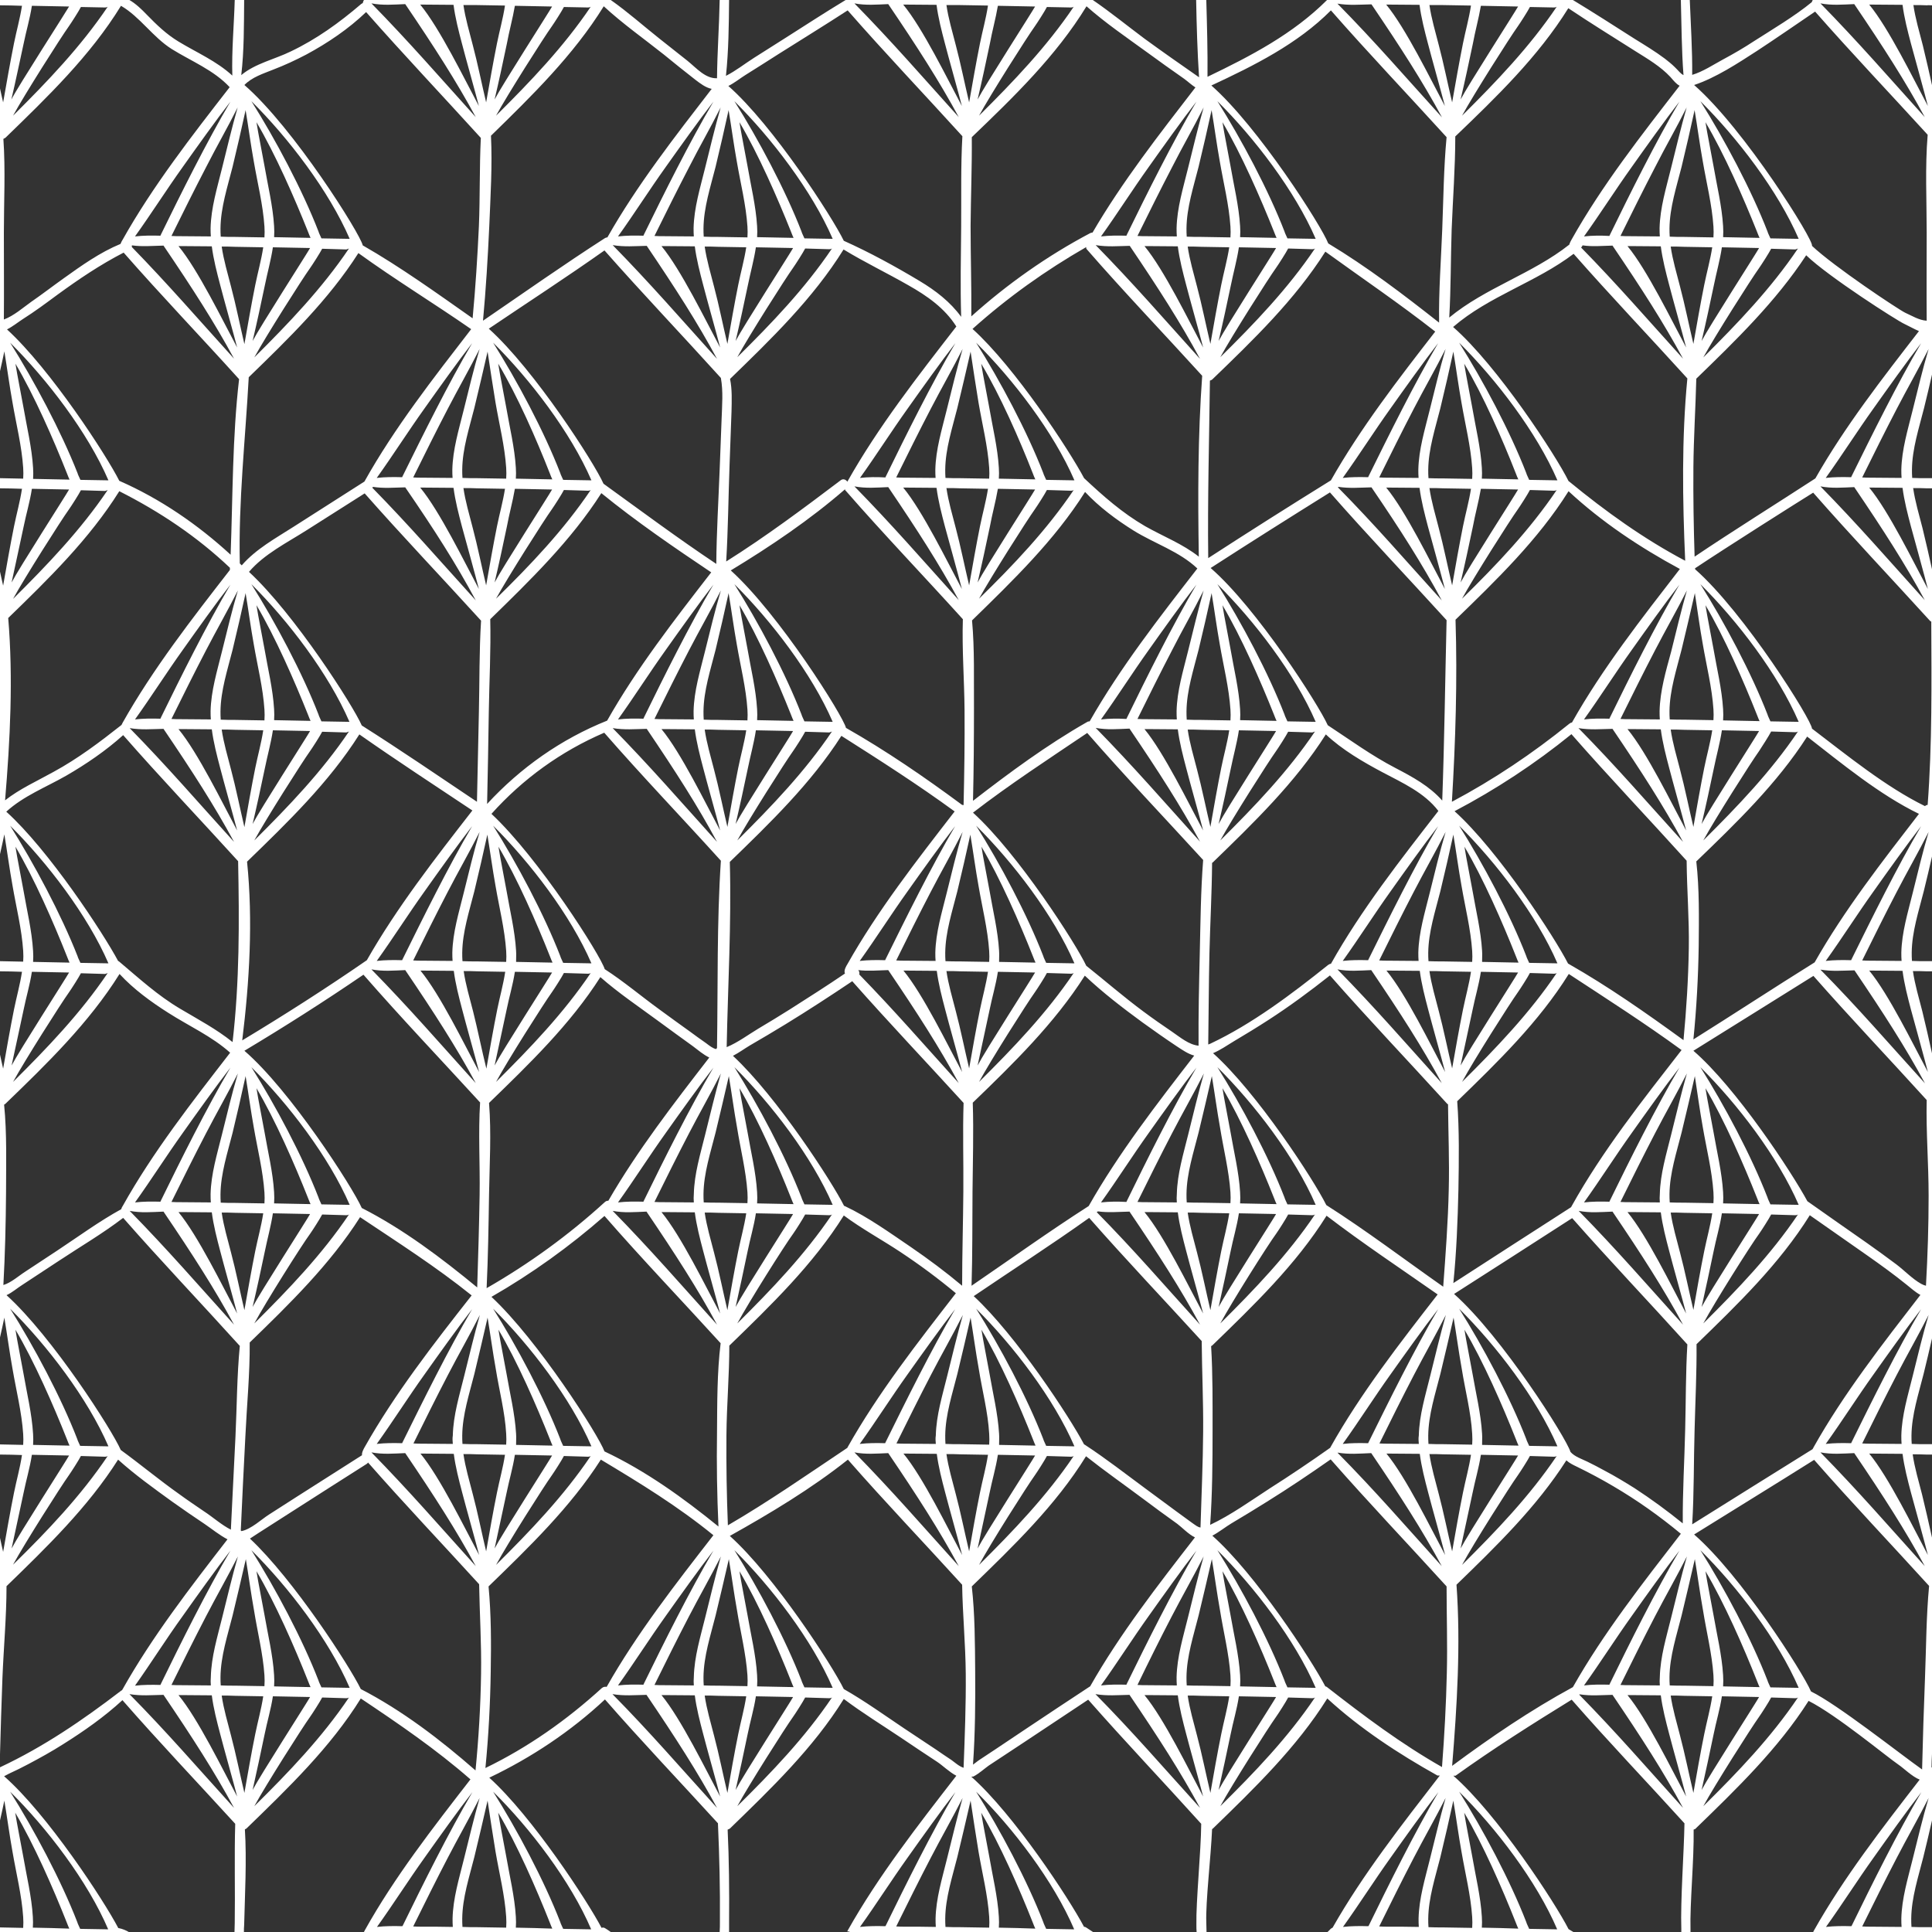 <?xml version="1.0" encoding="utf-8"?>
<!-- Generator: Adobe Illustrator 21.1.0, SVG Export Plug-In . SVG Version: 6.00 Build 0)  -->
<svg version="1.1" id="Ebene_1" xmlns="http://www.w3.org/2000/svg" xmlns:xlink="http://www.w3.org/1999/xlink" x="0px" y="0px"
	 viewBox="0 0 800 800" style="enable-background:new 0 0 800 800;" xml:space="preserve">
<rect x="0" y="0" width="800" height="800" fill="#333333" stroke="none"/>
<style type="text/css">
	.st0{fill:#FFFFFF;}
</style>
<path class="st0" d="M800,2.2V0h-49.4c-0.1,0.3-0.3,0.6-0.4,0.9c-6.9,5.7-16.5,11.4-24,16.2c-4.1,2.7-8.4,5.2-12.7,7.5
	c-3.9,2.1-8.4,5.1-12.8,6.4c0.1-10.3-0.6-20.8-1-31.1H696c0.3,10.4,0.3,20.9,1.1,31.2c-1.3-0.6-2.1-1.9-3.6-3.3
	c-1.3-1.3-2.7-2.4-4.1-3.5c-4-3-8.3-5.6-12.5-8.2c-8.5-5.4-17-10.9-25.6-16.1h-5.5h-91.5h-4.8c-14.1,14.1-31.6,23.2-49.5,31.8
	c0.1-10.6-0.2-21.2-0.5-31.8h-4.2c0.2,10.7,0.5,21.3,1.2,32c-7.6-5.3-15.2-10.6-22.6-16C466.8,10.7,459.8,5,452.5,0h-5.2h-95.4h-1.7
	c-0.1,0-0.1,0.1-0.2,0.1c-8.3,5-16.4,10.3-24.6,15.5c-4.4,2.8-8.7,5.5-13.1,8.3c-3.8,2.4-7.7,5.5-11.7,7.5
	c1.1-10.4,1.2-20.9,1.3-31.4h-3.9c-0.2,10.8-1,21.6-1.1,32.4c-4.8,0.2-8.5-4.2-12.2-7.2c-3.8-3-7.7-6.1-11.5-9.1
	c-6.7-5.3-13.3-11.2-20.3-16.1h-4.9h-97.3c-0.2,0.3-0.4,0.8-0.5,1.3c-0.2,0.1-0.5,0.2-0.7,0.4c-9,7.7-18.4,14.5-29.1,19.6
	c-6.5,3.2-14.8,5-20.5,9.8c1.2-10.2,1.1-20.8,1.2-31.1h-3.9c-0.3,10.4-1.3,20.9-1,31.3c-6.5-6-14.7-9.5-22.3-14.1
	c-5.1-3.1-9-6.9-13.1-11.1c-2.2-2.3-4.5-4.5-7.2-6.1h-6.4H0v2.2c3,0,6.1,0.1,9.1,0.2C8.3,7.6,6.8,12.9,5.8,17.9
	C4.3,25.3,2.6,35,1.3,42.4c-0.4-1.8-0.9-3.8-1.3-5.8v17.9v99.2c0.6-2.8,1.3-5.6,1.8-8.2c1.1,6.6,2.2,14.7,3.4,21.3
	c1.5,8.8,3.8,17.9,4.4,26.9c0.1,1.5,0.1,3,0,4.5c-3.2-0.1-6.4-0.1-9.6-0.2v4.2c3,0,6.1,0.1,9.1,0.2c-0.8,5.3-2.3,10.6-3.3,15.6
	c-1.5,7.4-3.2,17.1-4.5,24.5c-0.4-1.8-0.9-3.8-1.3-5.8V250v103.7c0.6-2.8,1.3-5.6,1.8-8.2c1.1,6.6,2.2,14.7,3.4,21.3
	c1.5,8.8,3.8,17.9,4.4,26.9c0.1,1.5,0.1,3,0,4.5c-3.2-0.1-6.4-0.1-9.6-0.2v4.2c3,0,6.1,0.1,9.1,0.2c-0.8,5.3-2.3,10.6-3.3,15.6
	c-1.5,7.4-3.2,17.1-4.5,24.5c-0.4-1.8-0.9-3.8-1.3-5.8V451v102.8c0.6-2.8,1.3-5.6,1.8-8.2c1.1,6.6,2.2,14.7,3.4,21.3
	c1.5,8.8,3.8,17.9,4.4,26.9c0.1,1.5,0.1,3,0,4.5c-3.2-0.1-6.4-0.1-9.6-0.2v4.2c3,0,6.1,0.1,9.1,0.2c-0.8,5.3-2.3,10.6-3.3,15.6
	c-1.5,7.4-3.2,17.1-4.5,24.5c-0.4-1.8-0.9-3.8-1.3-5.8v89.6c0.3-10.5,0.6-21,1-31.4c0.5-12.7,1.7-25.5,1.7-38.2
	c16.7-16.2,33.7-32.7,46.2-52.4c7,6.3,14.8,11.9,22.4,17.4c4.5,3.2,9,6.3,13.5,9.3c2.8,1.9,6.1,4.6,9.4,6.3
	c-15.4,19.9-31.2,40.3-43.5,62.2c0,0-0.1,0.2-0.2,0.3c-0.2,0.1-0.3,0.1-0.5,0.3C34.2,712.3,18.1,723.3,0,731.8v2.2v19.8
	c0.6-2.8,1.3-5.6,1.8-8.2c1.1,6.6,2.2,14.7,3.4,21.3c1.5,8.8,3.8,17.9,4.4,26.9c0.1,1.5,0.1,3,0,4.5c-3.2-0.1-6.4-0.1-9.6-0.2v2
	h47.1h6.4c-1.3-0.8-2.8-1.4-4.3-1.7c-0.1,0-0.2,0-0.2,0c-6-11.5-29.4-47.2-47.3-62.9c0.7-0.4,1.5-0.8,2.1-1.1
	c2.6-1.2,5.3-2.5,7.9-3.9c4.9-2.6,9.8-5.3,14.5-8.3c8.6-5.4,17-11.3,24.5-18.2c15.2,17.4,31.1,34.1,46.7,51.2
	c-0.4,12.5,0,28.9-0.2,41c0,1.3-0.1,2.6-0.1,3.8h3.9c0-1,0-1.9,0.1-2.9c0.3-12.4,1.1-27,0.3-39.6c0.3-0.1,0.6-0.3,0.8-0.5
	c17.1-16.6,34.6-33.4,47.2-53.7c15.7,10.5,31.1,21,45.4,33.5c-15.5,20-31.5,40.5-43.8,62.6c0,0.1-0.2,0.3-0.3,0.6h97.3h4.9
	c-0.8-0.6-1.6-1.1-2.4-1.6c-0.5-0.3-1-0.3-1.4-0.1c-6-11.4-28.8-46.2-46.5-62.2c17.4-8.3,33.8-19.2,47.9-32.4
	c15.2,17.4,31.2,34.2,46.8,51.3c0,0.1,0,0.3,0,0.4c0.6,13.4,0.9,26.8,0.8,40.2c0,1.5,0,3-0.1,4.4h3.9c0-1.5,0-3,0-4.4
	c0.1-12.7,0-25.4-0.6-38c0.4-0.1,0.7-0.3,1-0.5c17-16.5,34.5-33.3,47.1-53.6c7.7,5.8,16,10.9,23.9,16.2c4.9,3.3,9.8,6.6,14.7,9.8
	c2.3,1.5,5.1,4.3,8,5.8c-15.9,20.5-32.3,41.5-45,64.1c0,0.1-0.1,0.2-0.2,0.4c0.4-0.1,0.8,0,1.2,0.2h95.4h5.2c-1-0.6-1.9-1.3-2.9-1.9
	c-0.3-0.2-0.6-0.3-0.8-0.2c-6.3-11.9-29.1-46.6-46.7-62.2c0.3,0,0.6-0.1,0.9-0.1c2.3-1.2,4.6-3.3,6.3-4.5c4.9-3.2,9.8-6.5,14.7-9.7
	c8.8-5.9,17.7-11.7,26.5-17.6c15.3,17.4,31.3,34.2,46.8,51.4c-0.1,11.5-2.2,32.2-2,41.8c0,1,0,2.1,0.1,3.1h4.1
	c0-1.4-0.1-2.7-0.1-4.1c-0.3-8.6,1.9-27,2.4-38.6c0.1-0.1,0.3-0.2,0.4-0.3c17.1-16.6,34.6-33.5,47.3-53.8
	c13.6,12.5,29.5,22.9,45.6,31.9c0.3,0,0.7,0,1,0c-15.6,20.2-31.8,40.8-44.4,63c-0.3,0.1-0.5,0.3-0.8,0.5c-0.4,0.5-0.9,0.9-1.3,1.3
	h4.8h91.5h5.5c-0.7-0.4-1.3-0.8-2-1.2c-5.6-11-29.6-47.7-47.7-63.5c0.3,0,0.6,0,0.9,0c15.6-11.2,31.7-21.4,48.1-31.5
	c15.2,17.4,31.2,34.1,46.7,51.2c-0.2,12.2-1.7,31.8-1.3,43.9c0,0.4,0,0.7,0,1.1h3.8c0-0.4,0-0.7,0-1.1c-0.3-10.6,1.5-28.8,1.3-41.3
	c0.4-0.1,0.8-0.3,1-0.6c16.8-16.3,34-32.9,46.6-52.7c11.5,5.8,32.1,22.9,37.2,26.4c2.1,1.4,5.7,5,8.8,6.2
	c-15.5,20-31.4,40.5-43.8,62.5c0,0.1-0.2,0.3-0.3,0.6H800v-2c-0.8,0-1.7,0-2.5,0c-2,0-4,0-6-0.1c-0.1-1.2-0.1-2.3-0.1-3.5
	c0.1-8.6,2.9-17.1,5-25.4c1.2-4.7,2.4-10.1,3.6-15.2v-19.8v-2.2c0,0-0.1,0-0.2,0.1c0-1.9,0.1-3.7,0.2-5.6v-89.6
	c-1.3-5.9-2.8-12.5-4.1-17.8c-1.4-5.5-3.1-11.1-3.9-16.7c1.9,0,3.7,0,5.6,0.1c0.8,0,1.6,0,2.5,0V598c-0.8,0-1.7,0-2.5,0
	c-2,0-4,0-6-0.1c-0.1-1.2-0.1-2.3-0.1-3.5c0.1-8.6,2.9-17.1,5-25.4c1.2-4.7,2.4-10.1,3.6-15.2V451v-14.4c-1.3-5.9-2.8-12.5-4.1-17.8
	c-1.4-5.5-3.1-11.1-3.9-16.7c1.9,0,3.7,0,5.6,0.1c0.8,0,1.6,0,2.5,0V398c-0.8,0-1.7,0-2.5,0c-2,0-4,0-6-0.1
	c-0.1-1.2-0.1-2.3-0.1-3.5c0.1-8.6,2.9-17.1,5-25.4c1.2-4.7,2.4-10.1,3.6-15.2V250v-13.4c-1.3-5.9-2.8-12.5-4.1-17.8
	c-1.4-5.5-3.1-11.1-3.9-16.7c1.9,0,3.7,0,5.6,0.1c0.8,0,1.6,0,2.5,0V198c-0.8,0-1.7,0-2.5,0c-2,0-4,0-6-0.1
	c-0.1-1.2-0.1-2.3-0.1-3.5c0.1-8.6,2.9-17.1,5-25.4c1.2-4.7,2.4-10.1,3.6-15.2V54.5V36.6c-1.3-5.9-2.8-12.5-4.1-17.8
	c-1.4-5.5-3.1-11.1-3.9-16.7c1.9,0,3.7,0,5.6,0.1C798.4,2.1,799.2,2.2,800,2.2z M13.6,798.2c0.1-1.5,0.1-3,0-4.5
	c-0.5-8.4-2.6-16.9-4-25.1c-0.8-4.6-2.6-13.4-3.3-18c7.8,13.2,15.7,31.2,21.4,45.6c0.3,0.9,0.7,1.7,1,2.4
	C23.7,798.4,18.7,798.3,13.6,798.2z M44.8,798.9c-3.4-0.1-8.3-0.1-11.6-0.2c-0.4-1-1-2-1.2-2.8c-6.7-17.3-17.9-38.3-27.8-54
	C19.5,757,36.3,779,44.8,798.9z M767.8,1.7c12,17.7,21.2,32,29.2,46.8c-14.7-16.3-27.8-31.4-43.2-47.1
	C758.6,2.3,762.8,1.9,767.8,1.7z M727.5,21.1c6-3.9,19.4-13.1,24.1-16.3c15.2,17.3,31.1,34,46.6,51c0,0,0,0.1,0,0.1
	c-1.1,13.3-0.4,27-0.4,40.4c0,12.2-0.1,24.4,0,36.5c-3.2-0.2-6-2-8.9-3.3c-2.9-1.4-29.5-19.1-38.6-27.7c0,0,0,0,0,0
	c1.1-1.8-27.8-48.2-48.8-66.6C710.5,32.2,719.6,26.2,727.5,21.1z M701.7,230.5c-0.4-12.4-0.6-24.8-0.5-37.1
	c0.1-12.2,0.9-24.4,1.2-36.6c16.3-15.8,33-32,45.5-51.1c9.2,8.9,37.7,27.1,40.6,28.4c1.9,0.9,4,2.1,6.1,3
	c-15.1,19.5-30.7,39.5-42.9,61C736.5,208,716.8,220.3,701.7,230.5z M748.3,305c14.4,11.2,30,24.1,46.3,32
	c-15.2,19.7-30.9,39.8-43.2,61.5c-15.9,9.9-34.4,22-50.2,31.9c1.3-12.9,2-25.8,2.2-38.8c0.1-11.5,0.3-23.4-1-34.9
	C718.9,340.8,735.8,324.5,748.3,305z M798.6,495.1c0,12.4-0.4,24.9-1.1,37.3c-0.7-0.2-1.3-0.4-2-0.8c-3.6-2-6.9-5.5-10.2-8
	c-4-3-8-5.9-12.1-8.8c-8.3-5.8-16.6-11.6-24.8-17.4c-6.7-12.4-29.7-47.2-47.2-62.3c15.5-9.7,34.1-21.2,49.7-31
	c15.3,17.4,31.3,34.2,46.9,51.4C797.5,468.6,798.6,481.9,798.6,495.1z M750.5,600.1c-15.7,9.8-34.2,21.3-49.8,31.1
	c0.8-13.1,0.6-26.3,1-39.4c0.3-11.7,0.9-23.5,0.8-35.2c17-16.5,34.3-33.2,46.9-53.4c8,5.6,16,11.2,24,16.8c5.4,3.8,10.8,7.7,16,11.9
	c1.8,1.4,3.7,3.2,5.8,4.3c-15.6,20.2-31.8,40.9-44.3,63.2C750.9,599.5,750.7,599.8,750.5,600.1z M713.5,693.7
	c-0.5-8.4-2.6-16.9-4-25.1c-0.8-4.6-2.6-13.4-3.3-18c7.8,13.2,15.7,31.2,21.4,45.6c0.3,0.9,0.7,1.7,1,2.4c-5-0.1-10.1-0.2-15.1-0.3
	C713.6,696.7,713.6,695.2,713.5,693.7z M709.5,693.7c0.1,1.5,0.1,3,0,4.5c-4-0.1-8.1-0.1-12.1-0.2c-2,0-4,0-6-0.1
	c-0.1-1.2-0.1-2.3-0.1-3.5c0.1-8.6,2.9-17.1,5-25.4c1.8-7.3,3.8-16.1,5.5-23.4c1.1,6.6,2.2,14.7,3.4,21.3
	C706.6,675.7,708.9,684.8,709.5,693.7z M687.3,697.9c-4.1,0-8.3-0.1-12.4-0.1c-1.3,0-2.6,0-3.9-0.1c4.7-9.5,9.4-19,14.3-28.4
	c4.3-8.3,9-16.5,13.2-24.8c-2.4,8.4-4.4,16.9-6.5,25.3c-2,8.1-4.5,16.2-4.7,24.6C687.2,695.6,687.2,696.7,687.3,697.9z M666.5,697.4
	c0,0.1,0,0.1-0.1,0.2c-3.5-0.1-7.1-0.1-10.5,0.3c6.8-9.5,13-19.3,19.8-28.8c5.6-7.9,13.8-19.4,19.7-27
	C685.6,658.7,674.9,680.2,666.5,697.4z M602.1,535.8c16.3-10.4,32.6-20.9,48.9-31.4c15.6,17.7,31.9,34.8,47.7,52.3
	c-0.7,11.7-0.6,23.4-0.9,35.1c-0.3,13-1.1,26-1,39c-6.4-5.2-13.1-10.1-20-14.6c-4-2.5-8.1-5-12.3-7.2c-2.3-1.3-4.7-2.5-7.1-3.7
	c-2.2-1.1-5.4-2.1-7.1-4.1C648.6,595.5,622,553.5,602.1,535.8z M601.3,642.4c-1.7-7.1-3.6-16.5-5.5-23.6c-1.4-5.5-3.1-11.1-3.9-16.7
	c1.9,0,3.7,0,5.6,0.1c3.9,0.1,7.7,0.1,11.6,0.2c-0.8,5.3-2.3,10.6-3.3,15.6C604.3,625.3,602.6,635,601.3,642.4z M513.5,693.7
	c-0.5-8.4-2.6-16.9-4-25.1c-0.8-4.6-2.6-13.4-3.3-18c7.8,13.2,15.7,31.2,21.4,45.6c0.3,0.9,0.7,1.7,1,2.4c-5-0.1-10.1-0.2-15.1-0.3
	C513.6,696.7,513.6,695.2,513.5,693.7z M509.5,693.7c0.1,1.5,0.1,3,0,4.5c-4-0.1-8.1-0.1-12.1-0.2c-2,0-4,0-6-0.1
	c-0.1-1.2-0.1-2.3-0.1-3.5c0.1-8.6,2.9-17.1,5-25.4c1.8-7.3,3.8-16.1,5.5-23.4c1.1,6.6,2.2,14.7,3.4,21.3
	C506.6,675.7,508.9,684.8,509.5,693.7z M448.9,598.1c-6-11.4-28.2-45.2-45.7-61.4c15.9-10.8,32.1-21.2,47.8-32.4
	c15.2,17.3,31.1,34,46.6,51c0.1,12.5,0.7,25,0.6,37.5c-0.1,13.2-0.7,26.4-1.1,39.7c-1.1-0.1-2-0.9-3.6-2c-2.1-1.5-4.2-3.1-6.3-4.6
	l-12.6-9.3c-8.4-6.2-16.6-12.6-25.3-18.3C449.1,598.2,449,598.1,448.9,598.1z M350.9,599.4c0,0,0,0.1-0.1,0.2
	c-0.1,0-0.2,0.1-0.2,0.1c-16.3,10.9-32.2,22-49.2,31.9c-0.5-12.4-0.7-24.9-0.6-37.3c0.1-12.4,1.2-24.8,1.2-37.2c0,0,0,0,0.1,0
	c17.1-16.6,34.6-33.5,47.3-53.8c7.4,5.5,15.7,10,23.4,15.1c8,5.3,15.7,11,23,17.1C380,555.9,363.6,576.8,350.9,599.4z M313.5,693.7
	c-0.5-8.4-2.6-16.9-4-25.1c-0.8-4.6-2.6-13.4-3.3-18c7.8,13.2,15.7,31.2,21.4,45.6c0.3,0.9,0.7,1.7,1,2.4c-5-0.1-10.1-0.2-15.1-0.3
	C313.6,696.7,313.6,695.2,313.5,693.7z M309.5,693.7c0.1,1.5,0.1,3,0,4.5c-4-0.1-8.1-0.1-12.1-0.2c-2,0-4,0-6-0.1
	c-0.1-1.2-0.1-2.3-0.1-3.5c0.1-8.6,2.9-17.1,5-25.4c1.8-7.3,3.8-16.1,5.5-23.4c1.1,6.6,2.2,14.7,3.4,21.3
	C306.6,675.7,308.9,684.8,309.5,693.7z M287.3,697.9c-4.1,0-8.3-0.1-12.4-0.1c-1.3,0-2.6,0-3.9-0.1c4.7-9.5,9.4-19,14.3-28.4
	c4.3-8.3,9-16.5,13.2-24.8c-2.4,8.4-4.4,16.9-6.5,25.3c-2,8.1-4.5,16.2-4.7,24.6C287.2,695.6,287.2,696.7,287.3,697.9z M266.5,697.4
	c0,0.1,0,0.1-0.1,0.2c-3.5-0.1-7.1-0.1-10.5,0.3c6.8-9.5,13-19.3,19.8-28.8c5.6-7.9,13.8-19.4,19.7-27
	C285.6,658.7,274.9,680.2,266.5,697.4z M203.5,537c16.7-9.6,32.3-20.8,46.8-33.5c15.6,17.9,32.1,35.1,48.1,52.7
	c-1.5,12.2-1.4,24.8-1.5,37c-0.2,13,0,25.9,0.6,38.9c-14.5-11.8-30.2-23.1-47.2-31.1C247.9,594.4,222.9,555.1,203.5,537z
	 M150.9,599.4c-0.1,0.2-1.2,2-1,3.2c-0.1,0-0.2,0.1-0.2,0.1l-26.7,17c-3.9,2.5-7.8,5-11.7,7.5c-3,1.9-7.3,6-11.3,6.8
	c0,0-0.1,0-0.1-0.1c-0.1-0.1-0.1-0.1-0.2-0.1c0.6-13,1.2-26,1.9-39c0.6-12.9,1.9-26,1.8-38.9c16.5-16,33.3-32.4,45.7-51.9
	c15.7,10.5,31.4,20.5,46.2,32.4C179.5,556.5,163.4,577.2,150.9,599.4z M113.5,693.7c-0.5-8.4-2.6-16.9-4-25.1
	c-0.8-4.6-2.6-13.4-3.3-18c7.8,13.2,15.7,31.2,21.4,45.6c0.3,0.9,0.7,1.7,1,2.4c-5-0.1-10.1-0.2-15.1-0.3
	C113.6,696.7,113.6,695.2,113.5,693.7z M109.5,693.7c0.1,1.5,0.1,3,0,4.5c-4-0.1-8.1-0.1-12.1-0.2c-2,0-4,0-6-0.1
	c-0.1-1.2-0.1-2.3-0.1-3.5c0.1-8.6,2.9-17.1,5-25.4c1.8-7.3,3.8-16.1,5.5-23.4c1.1,6.6,2.2,14.7,3.4,21.3
	C106.6,675.7,108.9,684.8,109.5,693.7z M87.3,697.9c-4.1,0-8.3-0.1-12.4-0.1c-1.3,0-2.6,0-3.9-0.1c4.7-9.5,9.4-19,14.3-28.4
	c4.3-8.3,9-16.5,13.2-24.8c-2.4,8.4-4.4,16.9-6.5,25.3c-2,8.1-4.5,16.2-4.7,24.6C87.2,695.6,87.2,696.7,87.3,697.9z M53.7,301.5
	c4.8,0.8,9,0.4,14,0.3c12,17.7,21.2,32,29.2,46.8C82.1,332.3,69.1,317.2,53.7,301.5C53.7,301.5,53.7,301.5,53.7,301.5z M54.6,101.6
	c4.4,0.6,8.4,0.2,13.1,0.1c12,17.7,21.2,32,29.2,46.8c-14.5-16-27.3-30.8-42.3-46.2C54.6,102.2,54.6,101.9,54.6,101.6z M73.9,101.9
	c0.3,0,0.6,0,1,0c4.3,0,8.6,0.1,12.8,0.1c0.7,5.4,2.1,10.8,3.5,16.1c1.3,5.1,5.7,20.7,7,25.8C92.2,132.7,82,111.7,73.9,101.9z
	 M95.7,118.8c-1.4-5.5-3.1-11.1-3.9-16.7c1.9,0,3.7,0,5.6,0.1c3.9,0.1,7.7,0.1,11.6,0.2c-0.8,5.3-2.3,10.6-3.3,15.6
	c-1.5,7.4-3.2,17.1-4.5,24.5C99.5,135.3,97.6,125.9,95.7,118.8z M133.1,98.7c-0.4-1-1-2-1.2-2.8c-6.7-17.3-17.9-38.3-27.8-54
	c15.3,15.2,32.1,37.1,40.7,57C141.3,98.8,136.4,98.8,133.1,98.7z M144.5,102.9c-11.2,16.6-25,31-39.2,45.1
	c4.8-8.8,19.8-32.4,23.1-37c1-1.4,4.2-6.4,5-8c3.3,0.1,6.6,0.2,10,0.3C143.8,103.2,144.2,103,144.5,102.9z M127.6,96.1
	c0.3,0.9,0.7,1.7,1,2.4c-5-0.1-10.1-0.2-15.1-0.3c0.1-1.5,0.1-3,0-4.5c-0.5-8.4-2.6-16.9-4-25.1c-0.8-4.6-2.6-13.4-3.3-18
	C114,63.8,121.9,81.8,127.6,96.1z M113,102.4c5.1,0.1,10.2,0.2,15.4,0.3c-1.2,2.2-20.8,32.7-23.8,38.5c1.7-7.2,3.6-16,5.1-23.2
	C110.7,113,112.2,107.7,113,102.4z M103,156.2c16.4-15.9,33.1-32.1,45.4-51.4c15.2,11,31.3,20.8,46.7,31.5
	c-15.6,20.2-31.8,40.9-44.2,63.1l-29.3,18.7c-7.5,4.8-15.6,9.2-21.5,16c-0.3-0.3-0.5-0.5-0.8-0.8C98.7,207.6,101.6,181.9,103,156.2z
	 M298.5,156.5c1,5.6,0.5,11.3,0.3,17c-0.3,7-0.5,13.9-0.8,20.9c-0.5,13-1.3,26.1-1.4,39.1c-15.9-10.6-31.2-22-46.7-33.2
	c-3.8-8.6-28.6-47.2-47.5-64.2c16-10.8,32.2-21.3,47.9-32.4C266,121.5,282.5,138.8,298.5,156.5z M349.3,103.3
	c8.7,5.3,17.9,9.7,26.8,14.8c7.8,4.4,15.1,9.5,19.9,17.1c-15.9,20.5-32.4,41.6-45.1,64.2c0,0,0,0,0,0.1c-0.6-0.9-1.7-1.4-2.7-0.7
	c-15.6,11.8-31,23.3-47.5,33.7c0.8-13.3,0.9-26.7,1.4-40.1c0.3-7.3,0.5-14.6,0.8-21.9c0.1-4.6,0.3-9.2-0.6-13.6
	C319.3,140.4,336.7,123.6,349.3,103.3z M548.8,104.2c15.2,11,30.7,21.5,45.5,33.1c-15.3,19.7-30.9,39.9-43.2,61.6
	c-17.1,10.6-34,21.3-50.8,32.2c-0.3-24.5,0.4-49,0.7-73.5c0.4-0.1,0.8-0.3,1.1-0.6C519,140.7,536.2,124.1,548.8,104.2z M601.8,145.6
	c1.1,6.6,2.2,14.7,3.4,21.3c1.5,8.8,3.8,17.9,4.4,26.9c0.1,1.5,0.1,3,0,4.5c-4-0.1-8.1-0.1-12.1-0.2c-2,0-4,0-6-0.1
	c-0.1-1.2-0.1-2.3-0.1-3.5c0.1-8.6,2.9-17.1,5-25.4C598.2,161.7,600.2,152.9,601.8,145.6z M667.7,101.7c12,17.7,21.2,32,29.2,46.8
	c-14.4-15.9-27.2-30.7-42.2-46c0.3-0.3,0.5-0.6,0.6-0.9C659.5,102.2,663.2,101.8,667.7,101.7z M655.9,97.9
	c6.8-9.5,13-19.3,19.8-28.8c5.6-7.9,13.8-19.4,19.7-27c-9.8,16.6-20.5,38.2-28.9,55.4c0,0.1,0,0.1-0.1,0.2
	C662.9,97.5,659.4,97.5,655.9,97.9z M733.1,98.7c-0.4-1-1-2-1.2-2.8c-6.7-17.3-17.9-38.3-27.8-54c15.3,15.2,32.1,37.1,40.7,57
	C741.3,98.8,736.4,98.8,733.1,98.7z M744.5,102.9c-11.2,16.6-25,31-39.2,45.1c4.8-8.8,19.8-32.4,23.1-37c1-1.4,4.2-6.4,5-8
	c3.3,0.1,6.6,0.2,10,0.3C743.8,103.2,744.2,103,744.5,102.9z M727.6,96.1c0.3,0.9,0.7,1.7,1,2.4c-5-0.1-10.1-0.2-15.1-0.3
	c0.1-1.5,0.1-3,0-4.5c-0.5-8.4-2.6-16.9-4-25.1c-0.8-4.6-2.6-13.4-3.3-18C714,63.8,721.9,81.8,727.6,96.1z M713,102.4
	c5.1,0.1,10.2,0.2,15.4,0.3c-1.2,2.2-20.8,32.7-23.8,38.5c1.7-7.2,3.6-16,5.1-23.2C710.7,113,712.2,107.7,713,102.4z M705.7,117.9
	c-1.5,7.4-3.2,17.1-4.5,24.5c-1.7-7.1-3.6-16.5-5.5-23.6c-1.4-5.5-3.1-11.1-3.9-16.7c1.9,0,3.7,0,5.6,0.1c3.9,0.1,7.7,0.1,11.6,0.2
	C708.2,107.6,706.7,112.9,705.7,117.9z M698.2,143.9c-6-11.2-16.2-32.2-24.3-42c0.3,0,0.6,0,1,0c4.3,0,8.6,0.1,12.8,0.1
	c0.7,5.4,2.1,10.8,3.5,16.1C692.5,123.2,696.9,138.8,698.2,143.9z M698.7,156.7c-2.4,24.9-2,50.5-0.9,75.5
	c-17.2-9.1-32.9-20.4-47.9-32.7c-0.1-0.1-0.3-0.2-0.4-0.3c-5.1-10.4-29.4-47.7-47.8-63.8c14.8-12.8,34.4-18.5,49.9-30.3
	C667,122.6,683.1,139.5,698.7,156.7z M713.5,293.7c-0.5-8.4-2.6-16.9-4-25.1c-0.8-4.6-2.6-13.4-3.3-18c7.8,13.2,15.7,31.2,21.4,45.6
	c0.3,0.9,0.7,1.7,1,2.4c-5-0.1-10.1-0.2-15.1-0.3C713.6,296.7,713.6,295.2,713.5,293.7z M713,302.4c5.1,0.1,10.2,0.2,15.4,0.3
	c-1.2,2.2-20.8,32.7-23.8,38.5c1.7-7.2,3.6-16,5.1-23.2C710.7,313,712.2,307.7,713,302.4z M733.4,302.9c3.3,0.1,6.6,0.2,10,0.3
	c0.5,0,0.8-0.1,1.1-0.3c-11.2,16.6-25,31-39.2,45.1c4.8-8.8,19.8-32.4,23.1-37C729.4,309.5,732.6,304.5,733.4,302.9z M705.7,317.9
	c-1.5,7.4-3.2,17.1-4.5,24.5c-1.7-7.1-3.6-16.5-5.5-23.6c-1.4-5.5-3.1-11.1-3.9-16.7c1.9,0,3.7,0,5.6,0.1c3.9,0.1,7.7,0.1,11.6,0.2
	C708.2,307.6,706.7,312.9,705.7,317.9z M701.2,542.4c-1.7-7.1-3.6-16.5-5.5-23.6c-1.4-5.5-3.1-11.1-3.9-16.7c1.9,0,3.7,0,5.6,0.1
	c3.9,0.1,7.7,0.1,11.6,0.2c-0.8,5.3-2.3,10.6-3.3,15.6C704.2,525.3,702.5,535,701.2,542.4z M650.8,499.4c0,0.1-0.1,0.2-0.3,0.5
	c0,0,0,0,0,0c-16.3,10.5-32.5,20.9-48.7,31.4c1.3-12.8,1.8-25.8,2.1-38.7c0.2-12.1,0.4-24.4-0.5-36.6c16.7-16.2,33.8-32.8,46.2-52.7
	c15.7,10.3,31.5,20.4,46.7,31.5C680.2,455.5,663.5,476.6,650.8,499.4z M613.7,593.7c-0.5-8.4-2.6-16.9-4-25.1
	c-0.8-4.6-2.6-13.4-3.3-18c7.8,13.2,15.7,31.2,21.4,45.6c0.3,0.9,0.7,1.7,1,2.4c-5-0.1-10.1-0.2-15.1-0.3
	C613.7,596.7,613.8,595.2,613.7,593.7z M609.6,593.7c0.1,1.5,0.1,3,0,4.5c-4-0.1-8.1-0.1-12.1-0.2c-2,0-4,0-6-0.1
	c-0.1-1.2-0.1-2.3-0.1-3.5c0.1-8.6,2.9-17.1,5-25.4c1.8-7.3,3.8-16.1,5.5-23.4c1.1,6.6,2.2,14.7,3.4,21.3
	C606.7,575.7,609.1,584.8,609.6,593.7z M587.5,597.9c-4.1,0-8.3-0.1-12.4-0.1c-1.3,0-2.6,0-3.9-0.1c4.7-9.5,9.4-19,14.3-28.4
	c4.3-8.3,9-16.5,13.2-24.8c-2.4,8.4-4.4,16.9-6.5,25.3c-2,8.1-4.5,16.2-4.7,24.6C587.3,595.6,587.4,596.7,587.5,597.9z M502.3,436.1
	c3-1.3,5.8-3.2,8.4-4.8c4.9-2.9,9.8-5.9,14.6-9c8.8-5.7,17.2-11.9,25.4-18.4c15.8,18,32.4,35.4,48.5,53.1c0.1,0.1,0.3,0.2,0.4,0.3
	c0.1,11.7,0.6,23.5,0.3,35.2c-0.3,13.5-1.3,26.8-2.3,40.3c-16.1-11.3-31.9-23.3-48.4-33.8C544,488.5,520.5,452.4,502.3,436.1z
	 M413.7,593.7c-0.5-8.4-2.6-16.9-4-25.1c-0.8-4.6-2.6-13.4-3.3-18c7.8,13.2,15.7,31.2,21.4,45.6c0.3,0.9,0.7,1.7,1,2.4
	c-5-0.1-10.1-0.2-15.1-0.3C413.7,596.7,413.8,595.2,413.7,593.7z M409.6,593.7c0.1,1.5,0.1,3,0,4.5c-4-0.1-8.1-0.1-12.1-0.2
	c-2,0-4,0-6-0.1c-0.1-1.2-0.1-2.3-0.1-3.5c0.1-8.6,2.9-17.1,5-25.4c1.8-7.3,3.8-16.1,5.5-23.4c1.1,6.6,2.2,14.7,3.4,21.3
	C406.7,575.7,409.1,584.8,409.6,593.7z M387.5,597.9c-4.1,0-8.3-0.1-12.4-0.1c-1.3,0-2.6,0-3.9-0.1c4.7-9.5,9.4-19,14.3-28.4
	c4.3-8.3,9-16.5,13.2-24.8c-2.4,8.4-4.4,16.9-6.5,25.3c-2,8.1-4.5,16.2-4.7,24.6C387.3,595.6,387.4,596.7,387.5,597.9z M366.6,597.4
	c0,0.1,0,0.1-0.1,0.2c-3.5-0.1-7.1-0.1-10.5,0.3c6.8-9.5,13-19.3,19.8-28.8c5.6-7.9,13.8-19.4,19.7-27
	C385.7,558.7,375.1,580.2,366.6,597.4z M303.5,437.2c2.5-1.3,4.8-3,7-4.3c5-2.9,9.9-5.8,14.8-8.8c9.3-5.7,18.5-11.7,27.6-17.8
	c15.1,17.1,30.8,33.6,46.1,50.4c-0.4,12.2,0,24.4-0.1,36.6c-0.1,13-0.5,26-0.5,39.1c-6.8-5.7-13.9-11-21.2-16
	c-8.7-5.9-17.7-12.4-27.2-16.9c-0.2-0.1-0.3-0.1-0.5-0.2C344.6,489.5,321.7,454.1,303.5,437.2z M213.7,593.7
	c-0.5-8.4-2.6-16.9-4-25.1c-0.8-4.6-2.6-13.4-3.3-18c7.8,13.2,15.7,31.2,21.4,45.6c0.3,0.9,0.7,1.7,1,2.4c-5-0.1-10.1-0.2-15.1-0.3
	C213.7,596.7,213.8,595.2,213.7,593.7z M209.6,593.7c0.1,1.5,0.1,3,0,4.5c-4-0.1-8.1-0.1-12.1-0.2c-2,0-4,0-6-0.1
	c-0.1-1.2-0.1-2.3-0.1-3.5c0.1-8.6,2.9-17.1,5-25.4c1.8-7.3,3.8-16.1,5.5-23.4c1.1,6.6,2.2,14.7,3.4,21.3
	C206.7,575.7,209.1,584.8,209.6,593.7z M187.5,597.9c-4.1,0-8.3-0.1-12.4-0.1c-1.3,0-2.6,0-3.9-0.1c4.7-9.5,9.4-19,14.3-28.4
	c4.3-8.3,9-16.5,13.2-24.8c-2.4,8.4-4.4,16.9-6.5,25.3c-2,8.1-4.5,16.2-4.7,24.6C187.3,595.6,187.4,596.7,187.5,597.9z M101.2,435.1
	c16.7-10,33.2-20.5,49.3-31.5c15.7,18,32.2,35.3,48.3,52.9c-0.8,12.6,0,25.5-0.2,38.2c-0.2,12.8-0.6,25.6-1,38.4
	c-14.8-12.2-30.7-24.2-47.8-32.9C145.9,491.4,120.2,451.5,101.2,435.1z M113.5,493.7c-0.5-8.4-2.6-16.9-4-25.1
	c-0.8-4.6-2.6-13.4-3.3-18c7.8,13.2,15.7,31.2,21.4,45.6c0.3,0.9,0.7,1.7,1,2.4c-5-0.1-10.1-0.2-15.1-0.3
	C113.6,496.7,113.6,495.2,113.5,493.7z M113,502.4c5.1,0.1,10.2,0.2,15.4,0.3c-1.2,2.2-20.8,32.7-23.8,38.5c1.7-7.2,3.6-16,5.1-23.2
	C110.7,513,112.2,507.7,113,502.4z M128.4,510.9c1-1.4,4.2-6.4,5-8c3.3,0.1,6.6,0.2,10,0.3c0.5,0,0.8-0.1,1.1-0.3
	c-11.2,16.6-25,31-39.2,45.1C110.1,539.1,125,515.5,128.4,510.9z M133.1,498.7c-0.4-1-1-2-1.2-2.8c-6.7-17.3-17.9-38.3-27.8-54
	c15.3,15.2,32.1,37.1,40.7,57C141.3,498.8,136.4,498.8,133.1,498.7z M102.3,356.8c16.8-16.3,33.9-32.8,46.5-52.7
	c15.4,10.8,31.2,21.1,46.8,31.5c-15.4,19.8-31.3,40.2-43.7,62c-16.8,11.6-34,22.6-51.6,33.2C103.3,406.5,104.8,381.2,102.3,356.8z
	 M249,204.2c14.5,11.8,30,22.4,45.5,32.8c-15.2,19.6-30.9,39.8-43.1,61.4c0,0,0,0,0,0c-19,7.6-35.9,19.5-49.7,34.5
	c0.3-12.7,0.5-25.4,0.7-38.1c0.2-12.8,0.9-25.6,0.6-38.4C219.5,240.3,236.5,223.8,249,204.2z M301.7,245.6
	c1.1,6.6,2.2,14.7,3.4,21.3c1.5,8.8,3.8,17.9,4.4,26.9c0.1,1.5,0.1,3,0,4.5c-4-0.1-8.1-0.1-12.1-0.2c-2,0-4,0-6-0.1
	c-0.1-1.2-0.1-2.3-0.1-3.5c0.1-8.6,2.9-17.1,5-25.4C298.1,261.7,300.1,252.9,301.7,245.6z M350.2,203.2
	c15.8,18.1,32.4,35.4,48.5,53.2c-0.4,12.5,0.6,25.2,0.7,37.6c0.1,13.1-0.1,26.2-0.4,39.4c-0.2-0.1-0.4-0.1-0.6-0.1
	c-15.4-11.4-31.4-22.4-48.1-31.9c-1.1-4.8-27.6-47-47.7-65.2c16.5-10,32.8-21,47.3-33.6C349.9,202.9,350,203.1,350.2,203.2z
	 M367.8,201.7c12,17.7,21.2,32,29.2,46.8c-14.7-16.3-27.8-31.4-43.2-47.1C358.6,202.3,362.8,201.9,367.8,201.7z M356.1,197.9
	c6.8-9.5,13-19.3,19.8-28.8c5.6-7.9,13.8-19.4,19.7-27c-9.8,16.6-20.5,38.2-28.9,55.4c0,0.1,0,0.1-0.1,0.2
	C363.1,197.5,359.5,197.5,356.1,197.9z M449.3,203.7c5.8,6.2,12.9,11.5,20.1,16c8.7,5.4,18.9,8.6,26.4,15.7
	c-15.7,20.2-31.9,41-44.6,63.3c-0.3,0-0.7,0-1.1,0.3c-16.5,9.4-32.1,20.9-47.2,32.6c0.3-12.8,0.4-25.6,0.4-38.4
	c-0.1-12,0.3-24.3-0.8-36.3C419.4,240.4,436.7,223.7,449.3,203.7z M649.5,203.4c13.8,12.8,29.6,23.3,46.1,32.2
	c-15.7,20.3-32.1,41.2-44.7,63.6c-0.4,0-0.7,0.2-1.1,0.5c-15.2,12.3-31.3,23.1-48.6,32.3c1.5-25,2.3-50.4,1.5-75.4
	C619.6,240.2,636.9,223.5,649.5,203.4z M698.4,356.4c0.1,12.1,1.1,24.1,0.9,36.2c-0.2,12.7-1,25.4-2.2,38.1
	c-15.4-11.2-31.1-22.2-47.6-31.6c-0.1,0-0.1-0.1-0.2-0.1c-5.3-10.5-28.9-46.8-47-63.1c17.1-9,33.4-19.7,48.4-31.9
	C666.3,321.8,682.6,338.9,698.4,356.4z M687.3,497.9c-4.1,0-8.3-0.1-12.4-0.1c-1.3,0-2.6,0-3.9-0.1c4.7-9.5,9.4-19,14.3-28.4
	c4.3-8.3,9-16.5,13.2-24.8c-2.4,8.4-4.4,16.9-6.5,25.3c-2,8.1-4.5,16.2-4.7,24.6C687.2,495.6,687.2,496.7,687.3,497.9z M666.5,497.4
	c0,0.1,0,0.1-0.1,0.2c-3.5-0.1-7.1-0.1-10.5,0.3c6.8-9.5,13-19.3,19.8-28.8c5.6-7.9,13.8-19.4,19.7-27
	C685.6,458.7,674.9,480.2,666.5,497.4z M601.3,442.4c-1.7-7.1-3.6-16.5-5.5-23.6c-1.4-5.5-3.1-11.1-3.9-16.7c1.9,0,3.7,0,5.6,0.1
	c3.9,0.1,7.7,0.1,11.6,0.2c-0.8,5.3-2.3,10.6-3.3,15.6C604.3,425.3,602.6,435,601.3,442.4z M551.1,399.1c-0.4,0-0.8,0.2-1.2,0.5
	c-15,12-31.4,24.4-48.8,32.6c-0.3,0.1-0.5,0.2-0.8,0.3c0.2-12.6,0.2-25.1,0.5-37.7c0.3-12.5,1-25,1.1-37.5c0.1-0.1,0.2-0.1,0.3-0.2
	c16.9-16.4,34.1-33,46.8-53c6.8,6.4,15.4,11.4,23.5,15.7c8.3,4.4,17.3,8.4,23.1,16C579.9,356,563.6,376.8,551.1,399.1z M513.5,493.7
	c-0.5-8.4-2.6-16.9-4-25.1c-0.8-4.6-2.6-13.4-3.3-18c7.8,13.2,15.7,31.2,21.4,45.6c0.3,0.9,0.7,1.7,1,2.4c-5-0.1-10.1-0.2-15.1-0.3
	C513.6,496.7,513.6,495.2,513.5,493.7z M509.5,493.7c0.1,1.5,0.1,3,0,4.5c-4-0.1-8.1-0.1-12.1-0.2c-2,0-4,0-6-0.1
	c-0.1-1.2-0.1-2.3-0.1-3.5c0.1-8.6,2.9-17.1,5-25.4c1.8-7.3,3.8-16.1,5.5-23.4c1.1,6.6,2.2,14.7,3.4,21.3
	C506.6,475.7,508.9,484.8,509.5,493.7z M487.3,497.9c-4.1,0-8.3-0.1-12.4-0.1c-1.3,0-2.6,0-3.9-0.1c4.7-9.5,9.4-19,14.3-28.4
	c4.3-8.3,9-16.5,13.2-24.8c-2.4,8.4-4.4,16.9-6.5,25.3c-2,8.1-4.5,16.2-4.7,24.6C487.2,495.6,487.2,496.7,487.3,497.9z M455.9,497.9
	c6.8-9.5,13-19.3,19.8-28.8c5.6-7.9,13.8-19.4,19.7-27c-9.8,16.6-20.5,38.2-28.9,55.4c0,0.1,0,0.1-0.1,0.2
	C462.9,497.5,459.4,497.5,455.9,497.9z M402.9,336.5c15.3-11.8,31.3-22.2,47.3-33c15.6,17.9,32,35.1,48,52.6
	c-1,12.8-1.1,25.8-1.4,38.7c-0.3,12.7-0.6,25.5-0.5,38.2c-4-0.4-7.5-3.4-11-5.8c-4-2.7-8-5.5-11.9-8.4c-8.1-6-15.7-12.6-23.6-18.9
	C445.6,390.9,421.6,353.5,402.9,336.5z M401.3,442.4c-1.7-7.1-3.6-16.5-5.5-23.6c-1.4-5.5-3.1-11.1-3.9-16.7c1.9,0,3.7,0,5.6,0.1
	c3.9,0.1,7.7,0.1,11.6,0.2c-0.8,5.3-2.3,10.6-3.3,15.6C404.3,425.3,402.6,435,401.3,442.4z M313.5,493.7c-0.5-8.4-2.6-16.9-4-25.1
	c-0.8-4.6-2.6-13.4-3.3-18c7.8,13.2,15.7,31.2,21.4,45.6c0.3,0.9,0.7,1.7,1,2.4c-5-0.1-10.1-0.2-15.1-0.3
	C313.6,496.7,313.6,495.2,313.5,493.7z M309.5,493.7c0.1,1.5,0.1,3,0,4.5c-4-0.1-8.1-0.1-12.1-0.2c-2,0-4,0-6-0.1
	c-0.1-1.2-0.1-2.3-0.1-3.5c0.1-8.6,2.9-17.1,5-25.4c1.8-7.3,3.8-16.1,5.5-23.4c1.1,6.6,2.2,14.7,3.4,21.3
	C306.6,475.7,308.9,484.8,309.5,493.7z M287.3,497.9c-4.1,0-8.3-0.1-12.4-0.1c-1.3,0-2.6,0-3.9-0.1c4.7-9.5,9.4-19,14.3-28.4
	c4.3-8.3,9-16.5,13.2-24.8c-2.4,8.4-4.4,16.9-6.5,25.3c-2,8.1-4.5,16.2-4.7,24.6C287.2,495.6,287.2,496.7,287.3,497.9z M203.5,337
	c13-14.5,28.8-25.9,46.7-33.6c15.7,18,32.3,35.3,48.3,53c-1.7,25.7-1.2,51.8-1.6,77.5c0,0,0,0,0,0c-0.1,0.2-0.2,0.3-0.4,0.5
	c-1.3-0.3-2.5-1.2-4.2-2.5c-2.1-1.5-4.3-3-6.4-4.6c-4.3-3.1-8.5-6.1-12.7-9.2c-7.6-5.5-14.9-11.7-22.8-16.8
	C248.8,395.8,223.2,355.4,203.5,337z M167.8,401.7c12,17.7,21.2,32,29.2,46.8c-14.7-16.3-27.8-31.4-43.2-47.1
	C158.6,402.3,162.8,401.9,167.8,401.7z M201.8,345.6c1.1,6.6,2.2,14.7,3.4,21.3c1.5,8.8,3.8,17.9,4.4,26.9c0.1,1.5,0.1,3,0,4.5
	c-4-0.1-8.1-0.1-12.1-0.2c-2,0-4,0-6-0.1c-0.1-1.2-0.1-2.3-0.1-3.5c0.1-8.6,2.9-17.1,5-25.4C198.2,361.7,200.2,352.9,201.8,345.6z
	 M213.7,393.7c-0.5-8.4-2.6-16.9-4-25.1c-0.8-4.6-2.6-13.4-3.3-18c7.8,13.2,15.7,31.2,21.4,45.6c0.3,0.9,0.7,1.7,1,2.4
	c-5-0.1-10.1-0.2-15.1-0.3C213.7,396.7,213.8,395.2,213.7,393.7z M192,369.8c-2,8.1-4.5,16.2-4.7,24.6c0,1.2,0,2.3,0.1,3.5
	c-4.1,0-8.3-0.1-12.4-0.1c-1.3,0-2.6,0-3.9-0.1c4.7-9.5,9.4-19,14.3-28.4c4.3-8.3,9-16.5,13.2-24.8
	C196.1,352.9,194.1,361.4,192,369.8z M166.6,397.4c0,0.1,0,0.1-0.1,0.2c-3.5-0.1-7.1-0.1-10.5,0.3c6.8-9.5,13-19.3,19.8-28.8
	c5.6-7.9,13.8-19.4,19.7-27C185.7,358.7,175.1,380.2,166.6,397.4z M174.1,401.9c0.3,0,0.6,0,1,0c4.3,0,8.6,0.1,12.8,0.1
	c0.7,5.4,2.1,10.8,3.5,16.1c1.3,5.1,5.7,20.7,7,25.8C192.4,432.7,182.2,411.7,174.1,401.9z M195.9,418.8c-1.4-5.5-3.1-11.1-3.9-16.7
	c1.9,0,3.7,0,5.6,0.1c3.9,0.1,7.7,0.1,11.6,0.2c-0.8,5.3-2.3,10.6-3.3,15.6c-1.5,7.4-3.2,17.1-4.5,24.5
	C199.6,435.3,197.7,425.9,195.9,418.8z M209.8,418c1-5,2.6-10.3,3.4-15.6c5.1,0.1,10.2,0.2,15.4,0.3c-1.2,2.2-20.8,32.7-23.8,38.5
	C206.4,434,208.2,425.3,209.8,418z M228.5,410.9c1-1.4,4.2-6.4,5-8c3.3,0.1,6.6,0.2,10,0.3c0.5,0,0.8-0.1,1.1-0.3
	c-11.2,16.6-25,31-39.2,45.1C210.2,439.1,225.2,415.5,228.5,410.9z M233.2,398.7c-0.4-1-1-2-1.2-2.8c-6.7-17.3-17.9-38.3-27.8-54
	c15.3,15.2,32.1,37.1,40.7,57C241.5,398.8,236.6,398.8,233.2,398.7z M333.1,298.7c-0.4-1-1-2-1.2-2.8c-6.7-17.3-17.9-38.3-27.8-54
	c15.3,15.2,32.1,37.1,40.7,57C341.3,298.8,336.4,298.8,333.1,298.7z M344.5,302.9c-11.2,16.6-25,31-39.2,45.1
	c4.8-8.8,19.8-32.4,23.1-37c1-1.4,4.2-6.4,5-8c3.3,0.1,6.6,0.2,10,0.3C343.8,303.2,344.2,303,344.5,302.9z M327.6,296.1
	c0.3,0.9,0.7,1.7,1,2.4c-5-0.1-10.1-0.2-15.1-0.3c0.1-1.5,0.1-3,0-4.5c-0.5-8.4-2.6-16.9-4-25.1c-0.8-4.6-2.6-13.4-3.3-18
	C314,263.8,321.9,281.8,327.6,296.1z M313,302.4c5.1,0.1,10.2,0.2,15.4,0.3c-1.2,2.2-20.8,32.7-23.8,38.5c1.7-7.2,3.6-16,5.1-23.2
	C310.7,313,312.2,307.7,313,302.4z M305.7,317.9c-1.5,7.4-3.2,17.1-4.5,24.5c-1.7-7.1-3.6-16.5-5.5-23.6c-1.4-5.5-3.1-11.1-3.9-16.7
	c1.9,0,3.7,0,5.6,0.1c3.9,0.1,7.7,0.1,11.6,0.2C308.2,307.6,306.7,312.9,305.7,317.9z M298.2,343.9c-6-11.2-16.2-32.2-24.3-42
	c0.3,0,0.6,0,1,0c4.3,0,8.6,0.1,12.8,0.1c0.7,5.4,2.1,10.8,3.5,16.1C292.5,323.2,296.9,338.8,298.2,343.9z M296.9,348.6
	c-14.7-16.3-27.8-31.4-43.2-47.1c4.9,0.8,9,0.4,14.1,0.3C279.7,319.4,288.9,333.7,296.9,348.6z M266.5,497.4c0,0.1,0,0.1-0.1,0.2
	c-3.5-0.1-7.1-0.1-10.5,0.3c6.8-9.5,13-19.3,19.8-28.8c5.6-7.9,13.8-19.4,19.7-27C285.6,458.7,274.9,480.2,266.5,497.4z
	 M300.9,433.6C300.9,433.6,300.9,433.6,300.9,433.6c0.5-25.5,2-51.2,1.3-76.7c16.6-16.1,33.6-32.5,46.2-52.2
	c15.9,10.1,31.7,20.2,46.9,31.3c-15.7,20.3-31.9,41-44.5,63.4c-0.2,0.3-1.6,2.5-0.9,3.7c-7.5,5.1-15.2,10-22.9,14.9
	c-4.3,2.7-8.7,5.4-13.1,8C309.9,428.4,305.5,431.7,300.9,433.6z M401.8,345.6c1.1,6.6,2.2,14.7,3.4,21.3c1.5,8.8,3.8,17.9,4.4,26.9
	c0.1,1.5,0.1,3,0,4.5c-4-0.1-8.1-0.1-12.1-0.2c-2,0-4,0-6-0.1c-0.1-1.2-0.1-2.3-0.1-3.5c0.1-8.6,2.9-17.1,5-25.4
	C398.2,361.7,400.2,352.9,401.8,345.6z M413.7,393.7c-0.5-8.4-2.6-16.9-4-25.1c-0.8-4.6-2.6-13.4-3.3-18
	c7.8,13.2,15.7,31.2,21.4,45.6c0.3,0.9,0.7,1.7,1,2.4c-5-0.1-10.1-0.2-15.1-0.3C413.7,396.7,413.8,395.2,413.7,393.7z M392,369.8
	c-2,8.1-4.5,16.2-4.7,24.6c0,1.2,0,2.3,0.1,3.5c-4.1,0-8.3-0.1-12.4-0.1c-1.3,0-2.6,0-3.9-0.1c4.7-9.5,9.4-19,14.3-28.4
	c4.3-8.3,9-16.5,13.2-24.8C396.1,352.9,394.1,361.4,392,369.8z M366.6,397.4c0,0.1,0,0.1-0.1,0.2c-3.5-0.1-7.1-0.1-10.5,0.3
	c6.8-9.5,13-19.3,19.8-28.8c5.6-7.9,13.8-19.4,19.7-27C385.7,358.7,375.1,380.2,366.6,397.4z M355.4,401.7c4.2,0.5,8,0.1,12.4,0
	c12,17.7,21.2,32,29.2,46.8c-14.1-15.6-26.7-30.1-41.2-45C356,402.9,355.8,402.2,355.4,401.7z M374.1,401.9c0.3,0,0.6,0,1,0
	c4.3,0,8.6,0.1,12.8,0.1c0.7,5.4,2.1,10.8,3.5,16.1c1.3,5.1,5.7,20.7,7,25.8C392.4,432.7,382.2,411.7,374.1,401.9z M409.8,418
	c1-5,2.6-10.3,3.4-15.6c5.1,0.1,10.2,0.2,15.4,0.3c-1.2,2.2-20.8,32.7-23.8,38.5C406.4,434,408.2,425.3,409.8,418z M428.5,410.9
	c1-1.4,4.2-6.4,5-8c3.3,0.1,6.6,0.2,10,0.3c0.5,0,0.8-0.1,1.1-0.3c-11.2,16.6-25,31-39.2,45.1C410.2,439.1,425.2,415.5,428.5,410.9z
	 M433.2,398.7c-0.4-1-1-2-1.2-2.8c-6.7-17.3-17.9-38.3-27.8-54c15.3,15.2,32.1,37.1,40.7,57C441.5,398.8,436.6,398.8,433.2,398.7z
	 M467.7,301.7c12,17.7,21.2,32,29.2,46.8c-14.7-16.3-27.8-31.4-43.2-47.1C458.5,302.3,462.6,301.9,467.7,301.7z M455.9,297.9
	c6.8-9.5,13-19.3,19.8-28.8c5.6-7.9,13.8-19.4,19.7-27c-9.8,16.6-20.5,38.2-28.9,55.4c0,0.1,0,0.1-0.1,0.2
	C462.9,297.5,459.4,297.5,455.9,297.9z M533.1,298.7c-0.4-1-1-2-1.2-2.8c-6.7-17.3-17.9-38.3-27.8-54c15.3,15.2,32.1,37.1,40.7,57
	C541.3,298.8,536.4,298.8,533.1,298.7z M544.5,302.9c-11.2,16.6-25,31-39.2,45.1c4.8-8.8,19.8-32.4,23.1-37c1-1.4,4.2-6.4,5-8
	c3.3,0.1,6.6,0.2,10,0.3C543.8,303.2,544.2,303,544.5,302.9z M527.6,296.1c0.3,0.9,0.7,1.7,1,2.4c-5-0.1-10.1-0.2-15.1-0.3
	c0.1-1.5,0.1-3,0-4.5c-0.5-8.4-2.6-16.9-4-25.1c-0.8-4.6-2.6-13.4-3.3-18C514,263.8,521.9,281.8,527.6,296.1z M513,302.4
	c5.1,0.1,10.2,0.2,15.4,0.3c-1.2,2.2-20.8,32.7-23.8,38.5c1.7-7.2,3.6-16,5.1-23.2C510.7,313,512.2,307.7,513,302.4z M505.7,317.9
	c-1.5,7.4-3.2,17.1-4.5,24.5c-1.7-7.1-3.6-16.5-5.5-23.6c-1.4-5.5-3.1-11.1-3.9-16.7c1.9,0,3.7,0,5.6,0.1c3.9,0.1,7.7,0.1,11.6,0.2
	C508.2,307.6,506.7,312.9,505.7,317.9z M498.2,343.9c-6-11.2-16.2-32.2-24.3-42c0.3,0,0.6,0,1,0c4.3,0,8.6,0.1,12.8,0.1
	c0.7,5.4,2.1,10.8,3.5,16.1C492.5,323.2,496.9,338.8,498.2,343.9z M601.8,345.6c1.1,6.6,2.2,14.7,3.4,21.3
	c1.5,8.8,3.8,17.9,4.4,26.9c0.1,1.5,0.1,3,0,4.5c-4-0.1-8.1-0.1-12.1-0.2c-2,0-4,0-6-0.1c-0.1-1.2-0.1-2.3-0.1-3.5
	c0.1-8.6,2.9-17.1,5-25.4C598.2,361.7,600.2,352.9,601.8,345.6z M613.7,393.7c-0.5-8.4-2.6-16.9-4-25.1c-0.8-4.6-2.6-13.4-3.3-18
	c7.8,13.2,15.7,31.2,21.4,45.6c0.3,0.9,0.7,1.7,1,2.4c-5-0.1-10.1-0.2-15.1-0.3C613.7,396.7,613.8,395.2,613.7,393.7z M592,369.8
	c-2,8.1-4.5,16.2-4.7,24.6c0,1.2,0,2.3,0.1,3.5c-4.1,0-8.3-0.1-12.4-0.1c-1.3,0-2.6,0-3.9-0.1c4.7-9.5,9.4-19,14.3-28.4
	c4.3-8.3,9-16.5,13.2-24.8C596.1,352.9,594.1,361.4,592,369.8z M566.6,397.4c0,0.1,0,0.1-0.1,0.2c-3.5-0.1-7.1-0.1-10.5,0.3
	c6.8-9.5,13-19.3,19.8-28.8c5.6-7.9,13.8-19.4,19.7-27C585.7,358.7,575.1,380.2,566.6,397.4z M567.8,401.7
	c12,17.7,21.2,32,29.2,46.8c-14.7-16.3-27.8-31.4-43.2-47.1C558.6,402.3,562.8,401.9,567.8,401.7z M574.1,401.9c0.3,0,0.6,0,1,0
	c4.3,0,8.6,0.1,12.8,0.1c0.7,5.4,2.1,10.8,3.5,16.1c1.3,5.1,5.7,20.7,7,25.8C592.4,432.7,582.2,411.7,574.1,401.9z M609.8,418
	c1-5,2.6-10.3,3.4-15.6c5.1,0.1,10.2,0.2,15.4,0.3c-1.2,2.2-20.8,32.7-23.8,38.5C606.4,434,608.2,425.3,609.8,418z M628.5,410.9
	c1-1.4,4.2-6.4,5-8c3.3,0.1,6.6,0.2,10,0.3c0.5,0,0.8-0.1,1.1-0.3c-11.2,16.6-25,31-39.2,45.1C610.2,439.1,625.2,415.5,628.5,410.9z
	 M633.2,398.7c-0.4-1-1-2-1.2-2.8c-6.7-17.3-17.9-38.3-27.8-54c15.3,15.2,32.1,37.1,40.7,57C641.5,398.8,636.6,398.8,633.2,398.7z
	 M653.6,301.5c4.9,0.8,9,0.4,14.1,0.3c12,17.7,21.2,32,29.2,46.8C682.1,332.3,669,317.1,653.6,301.5z M666.5,297.4
	c0,0.1,0,0.1-0.1,0.2c-3.5-0.1-7.1-0.1-10.5,0.3c6.8-9.5,13-19.3,19.8-28.8c5.6-7.9,13.8-19.4,19.7-27
	C685.6,258.7,674.9,280.2,666.5,297.4z M605.4,247.9c4.8-8.8,19.8-32.4,23.1-37c1-1.4,4.2-6.4,5-8c3.3,0.1,6.6,0.2,10,0.3
	c0.5,0,0.8-0.1,1.1-0.3C633.4,219.5,619.7,233.9,605.4,247.9z M633.2,198.7c-0.4-1-1-2-1.2-2.8c-6.7-17.3-17.9-38.3-27.8-54
	c15.3,15.2,32.1,37.1,40.7,57C641.5,198.8,636.6,198.8,633.2,198.7z M627.7,196.1c0.3,0.9,0.7,1.7,1,2.4c-5-0.1-10.1-0.2-15.1-0.3
	c0.1-1.5,0.1-3,0-4.5c-0.5-8.4-2.6-16.9-4-25.1c-0.8-4.6-2.6-13.4-3.3-18C614.2,163.8,622.1,181.8,627.7,196.1z M613.2,202.4
	c5.1,0.1,10.2,0.2,15.4,0.3c-1.2,2.2-20.8,32.7-23.8,38.5c1.7-7.2,3.6-16,5.1-23.2C610.8,213,612.3,207.7,613.2,202.4z M605.8,217.9
	c-1.5,7.4-3.2,17.1-4.5,24.5c-1.7-7.1-3.6-16.5-5.5-23.6c-1.4-5.5-3.1-11.1-3.9-16.7c1.9,0,3.7,0,5.6,0.1c3.9,0.1,7.7,0.1,11.6,0.2
	C608.3,207.6,606.8,212.9,605.8,217.9z M598.3,243.9c-6-11.2-16.2-32.2-24.3-42c0.3,0,0.6,0,1,0c4.3,0,8.6,0.1,12.8,0.1
	c0.7,5.4,2.1,10.8,3.5,16.1C592.7,223.2,597,238.8,598.3,243.9z M597,248.6c-14.7-16.2-27.7-31.3-43-46.8c0.1-0.1,0.1-0.1,0.2-0.2
	c4.7,0.7,8.8,0.3,13.7,0.2C579.9,219.4,589,233.7,597,248.6z M599,256.8c-0.6,24.9-0.9,49.8-1.8,74.7c-5.3-6-12.3-9.8-19.4-13.5
	c-10-5.2-18.7-11.6-28-17.7c-3.8-8.5-29.4-48.5-48.5-65.1c16.4-10.6,32.9-21,49.4-31.3C566.5,221.9,582.9,239.1,599,256.8z
	 M501.7,245.6c1.1,6.6,2.2,14.7,3.4,21.3c1.5,8.8,3.8,17.9,4.4,26.9c0.1,1.5,0.1,3,0,4.5c-4-0.1-8.1-0.1-12.1-0.2c-2,0-4,0-6-0.1
	c-0.1-1.2-0.1-2.3-0.1-3.5c0.1-8.6,2.9-17.1,5-25.4C498.1,261.7,500.1,252.9,501.7,245.6z M498.4,244.5c-2.4,8.4-4.4,16.9-6.5,25.3
	c-2,8.1-4.5,16.2-4.7,24.6c0,1.2,0,2.3,0.1,3.5c-4.1,0-8.3-0.1-12.4-0.1c-1.3,0-2.6,0-3.9-0.1c4.7-9.5,9.4-19,14.3-28.4
	C489.5,261,494.2,252.9,498.4,244.5z M405.4,247.9c4.8-8.8,19.8-32.4,23.1-37c1-1.4,4.2-6.4,5-8c3.3,0.1,6.6,0.2,10,0.3
	c0.5,0,0.8-0.1,1.1-0.3C433.4,219.5,419.7,233.9,405.4,247.9z M433.2,198.7c-0.4-1-1-2-1.2-2.8c-6.7-17.3-17.9-38.3-27.8-54
	c15.3,15.2,32.1,37.1,40.7,57C441.5,198.8,436.6,198.8,433.2,198.7z M427.7,196.1c0.3,0.9,0.7,1.7,1,2.4c-5-0.1-10.1-0.2-15.1-0.3
	c0.1-1.5,0.1-3,0-4.5c-0.5-8.4-2.6-16.9-4-25.1c-0.8-4.6-2.6-13.4-3.3-18C414.2,163.8,422.1,181.8,427.7,196.1z M413.2,202.4
	c5.1,0.1,10.2,0.2,15.4,0.3c-1.2,2.2-20.8,32.7-23.8,38.5c1.7-7.2,3.6-16,5.1-23.2C410.8,213,412.3,207.7,413.2,202.4z M405.8,217.9
	c-1.5,7.4-3.2,17.1-4.5,24.5c-1.7-7.1-3.6-16.5-5.5-23.6c-1.4-5.5-3.1-11.1-3.9-16.7c1.9,0,3.7,0,5.6,0.1c3.9,0.1,7.7,0.1,11.6,0.2
	C408.3,207.6,406.8,212.9,405.8,217.9z M398.3,243.9c-6-11.2-16.2-32.2-24.3-42c0.3,0,0.6,0,1,0c4.3,0,8.6,0.1,12.8,0.1
	c0.7,5.4,2.1,10.8,3.5,16.1C392.7,223.2,397,238.8,398.3,243.9z M291.9,269.8c-2,8.1-4.5,16.2-4.7,24.6c0,1.2,0,2.3,0.1,3.5
	c-4.1,0-8.3-0.1-12.4-0.1c-1.3,0-2.6,0-3.9-0.1c4.7-9.5,9.4-19,14.3-28.4c4.3-8.3,9-16.5,13.2-24.8C296,252.9,294,261.4,291.9,269.8
	z M266.5,297.4c0,0.1,0,0.1-0.1,0.2c-3.5-0.1-7.1-0.1-10.5,0.3c6.8-9.5,13-19.3,19.8-28.8c5.6-7.9,13.8-19.4,19.7-27
	C285.6,258.7,274.9,280.2,266.5,297.4z M205.4,247.9c4.8-8.8,19.8-32.4,23.1-37c1-1.4,4.2-6.4,5-8c3.3,0.1,6.6,0.2,10,0.3
	c0.5,0,0.8-0.1,1.1-0.3C233.4,219.5,219.7,233.9,205.4,247.9z M233.2,198.7c-0.4-1-1-2-1.2-2.8c-6.7-17.3-17.9-38.3-27.8-54
	c15.3,15.2,32.1,37.1,40.7,57C241.5,198.8,236.6,198.8,233.2,198.7z M227.7,196.1c0.3,0.9,0.7,1.7,1,2.4c-5-0.1-10.1-0.2-15.1-0.3
	c0.1-1.5,0.1-3,0-4.5c-0.5-8.4-2.6-16.9-4-25.1c-0.8-4.6-2.6-13.4-3.3-18C214.2,163.8,222.1,181.8,227.7,196.1z M213.2,202.4
	c5.1,0.1,10.2,0.2,15.4,0.3c-1.2,2.2-20.8,32.7-23.8,38.5c1.7-7.2,3.6-16,5.1-23.2C210.8,213,212.3,207.7,213.2,202.4z M205.8,217.9
	c-1.5,7.4-3.2,17.1-4.5,24.5c-1.7-7.1-3.6-16.5-5.5-23.6c-1.4-5.5-3.1-11.1-3.9-16.7c1.9,0,3.7,0,5.6,0.1c3.9,0.1,7.7,0.1,11.6,0.2
	C208.3,207.6,206.8,212.9,205.8,217.9z M198.3,243.9c-6-11.2-16.2-32.2-24.3-42c0.3,0,0.6,0,1,0c4.3,0,8.6,0.1,12.8,0.1
	c0.7,5.4,2.1,10.8,3.5,16.1C192.7,223.2,197,238.8,198.3,243.9z M197,248.6c-14.6-16.1-27.6-31.1-42.8-46.6c0.1-0.1,0.1-0.3,0.2-0.4
	c4.6,0.7,8.6,0.3,13.4,0.2C179.9,219.4,189,233.7,197,248.6z M199.2,257C199.2,257,199.2,257.1,199.2,257
	c-0.8,12.6-0.6,25.2-0.9,37.8c-0.3,12.4-0.5,24.8-0.8,37.2c-15.8-10.6-31.6-21.4-47.7-31.6c-3.5-8.1-27.8-46.1-46.7-63.6
	c6.3-7.4,15.8-12.1,23.8-17.2c8-5.1,16.1-10.2,24.1-15.3C166.7,222.1,183.2,239.4,199.2,257z M144.7,298.9
	c-3.4-0.1-8.3-0.1-11.6-0.2c-0.4-1-1-2-1.2-2.8c-6.7-17.3-17.9-38.3-27.8-54C119.3,257,136.1,279,144.7,298.9z M144.5,302.9
	c-11.2,16.6-25,31-39.2,45.1c4.8-8.8,19.8-32.4,23.1-37c1-1.4,4.2-6.4,5-8c3.3,0.1,6.6,0.2,10,0.3
	C143.8,303.2,144.2,303,144.5,302.9z M127.6,296.1c0.3,0.9,0.7,1.7,1,2.4c-5-0.1-10.1-0.2-15.1-0.3c0.1-1.5,0.1-3,0-4.5
	c-0.5-8.4-2.6-16.9-4-25.1c-0.8-4.6-2.6-13.4-3.3-18C114,263.8,121.9,281.8,127.6,296.1z M113,302.4c5.1,0.1,10.2,0.2,15.4,0.3
	c-1.2,2.2-20.8,32.7-23.8,38.5c1.7-7.2,3.6-16,5.1-23.2C110.7,313,112.2,307.7,113,302.4z M166.6,597.4c0,0.1,0,0.1-0.1,0.2
	c-3.5-0.1-7.1-0.1-10.5,0.3c6.8-9.5,13-19.3,19.8-28.8c5.6-7.9,13.8-19.4,19.7-27C185.7,558.7,175.1,580.2,166.6,597.4z
	 M201.5,533.4c0.6-12.9,0.8-25.8,1-38.7c0.2-12.5,1-25.5,0-38c16.6-16.1,33.6-32.5,46.1-52.1c7.5,6.6,16,12.3,24,18.2
	c4.7,3.5,9.5,6.9,14.3,10.4c2,1.5,4.3,3.5,6.8,4.7c-14.7,19-29.8,38.5-41.8,59.3c-0.5,0-1,0.1-1.5,0.6
	C235.5,511.4,219.1,523.3,201.5,533.4z M267.7,501.7c12,17.7,21.2,32,29.2,46.8c-14.7-16.3-27.8-31.4-43.2-47.1
	C258.5,502.3,262.6,501.9,267.7,501.7z M273.9,501.9c0.3,0,0.6,0,1,0c4.3,0,8.6,0.1,12.8,0.1c0.7,5.4,2.1,10.8,3.5,16.1
	c1.3,5.1,5.7,20.7,7,25.8C292.2,532.7,282,511.7,273.9,501.9z M295.7,518.8c-1.4-5.5-3.1-11.1-3.9-16.7c1.9,0,3.7,0,5.6,0.1
	c3.9,0.1,7.7,0.1,11.6,0.2c-0.8,5.3-2.3,10.6-3.3,15.6c-1.5,7.4-3.2,17.1-4.5,24.5C299.5,535.3,297.6,525.9,295.7,518.8z M309.6,518
	c1-5,2.6-10.3,3.4-15.6c5.1,0.1,10.2,0.2,15.4,0.3c-1.2,2.2-20.8,32.7-23.8,38.5C306.2,534,308.1,525.3,309.6,518z M328.4,510.9
	c1-1.4,4.2-6.4,5-8c3.3,0.1,6.6,0.2,10,0.3c0.5,0,0.8-0.1,1.1-0.3c-11.2,16.6-25,31-39.2,45.1C310.1,539.1,325,515.5,328.4,510.9z
	 M333.1,498.7c-0.4-1-1-2-1.2-2.8c-6.7-17.3-17.9-38.3-27.8-54c15.3,15.2,32.1,37.1,40.7,57C341.3,498.8,336.4,498.8,333.1,498.7z
	 M402.7,493.3c0.1-12.2,0.5-24.5,0.1-36.7c16.8-16.2,33.8-32.8,46.4-52.6c7.4,7,15.6,13.3,23.8,19.3c4.7,3.4,9.4,6.7,14.2,9.9
	c2.3,1.5,4.7,3.2,7.3,3.9c-15.4,19.9-31.3,40.4-43.7,62.3c0,0,0,0,0,0c-16.4,10.5-32.4,22-48.5,33
	C402.7,519.4,402.6,506.3,402.7,493.3z M454.6,501.6c4.4,0.6,8.4,0.2,13.1,0.1c12,17.7,21.2,32,29.2,46.8
	c-14.6-16.1-27.5-31.1-42.8-46.6C454.3,501.9,454.5,501.7,454.6,501.6z M473.9,501.9c0.3,0,0.6,0,1,0c4.3,0,8.6,0.1,12.8,0.1
	c0.7,5.4,2.1,10.8,3.5,16.1c1.3,5.1,5.7,20.7,7,25.8C492.2,532.7,482,511.7,473.9,501.9z M495.7,518.8c-1.4-5.5-3.1-11.1-3.9-16.7
	c1.9,0,3.7,0,5.6,0.1c3.9,0.1,7.7,0.1,11.6,0.2c-0.8,5.3-2.3,10.6-3.3,15.6c-1.5,7.4-3.2,17.1-4.5,24.5
	C499.5,535.3,497.6,525.9,495.7,518.8z M509.6,518c1-5,2.6-10.3,3.4-15.6c5.1,0.1,10.2,0.2,15.4,0.3c-1.2,2.2-20.8,32.7-23.8,38.5
	C506.2,534,508.1,525.3,509.6,518z M528.4,510.9c1-1.4,4.2-6.4,5-8c3.3,0.1,6.6,0.2,10,0.3c0.5,0,0.8-0.1,1.1-0.3
	c-11.2,16.6-25,31-39.2,45.1C510.1,539.1,525,515.5,528.4,510.9z M533.1,498.7c-0.4-1-1-2-1.2-2.8c-6.7-17.3-17.9-38.3-27.8-54
	c15.3,15.2,32.1,37.1,40.7,57C541.3,498.8,536.4,498.8,533.1,498.7z M566.6,597.4c0,0.1,0,0.1-0.1,0.2c-3.5-0.1-7.1-0.1-10.5,0.3
	c6.8-9.5,13-19.3,19.8-28.8c5.6-7.9,13.8-19.4,19.7-27C585.7,558.7,575.1,580.2,566.6,597.4z M667.7,501.7
	c12,17.7,21.2,32,29.2,46.8c-14.7-16.3-27.8-31.4-43.2-47.1C658.5,502.3,662.6,501.9,667.7,501.7z M673.9,501.9c0.3,0,0.6,0,1,0
	c4.3,0,8.6,0.1,12.8,0.1c0.7,5.4,2.1,10.8,3.5,16.1c1.3,5.1,5.7,20.7,7,25.8C692.2,532.7,682,511.7,673.9,501.9z M709.6,518
	c1-5,2.6-10.3,3.4-15.6c5.1,0.1,10.2,0.2,15.4,0.3c-1.2,2.2-20.8,32.7-23.8,38.5C706.2,534,708.1,525.3,709.6,518z M713.5,493.7
	c-0.5-8.4-2.6-16.9-4-25.1c-0.8-4.6-2.6-13.4-3.3-18c7.8,13.2,15.7,31.2,21.4,45.6c0.3,0.9,0.7,1.7,1,2.4c-5-0.1-10.1-0.2-15.1-0.3
	C713.6,496.7,713.6,495.2,713.5,493.7z M728.4,510.9c1-1.4,4.2-6.4,5-8c3.3,0.1,6.6,0.2,10,0.3c0.5,0,0.8-0.1,1.1-0.3
	c-11.2,16.6-25,31-39.2,45.1C710.1,539.1,725,515.5,728.4,510.9z M733.1,498.7c-0.4-1-1-2-1.2-2.8c-6.7-17.3-17.9-38.3-27.8-54
	c15.3,15.2,32.1,37.1,40.7,57C741.3,498.8,736.4,498.8,733.1,498.7z M705.1,466.8c1.5,8.8,3.8,17.9,4.4,26.9c0.1,1.5,0.1,3,0,4.5
	c-4-0.1-8.1-0.1-12.1-0.2c-2,0-4,0-6-0.1c-0.1-1.2-0.1-2.3-0.1-3.5c0.1-8.6,2.9-17.1,5-25.4c1.8-7.3,3.8-16.1,5.5-23.4
	C702.8,452.2,703.9,460.2,705.1,466.8z M698.2,343.9c-6-11.2-16.2-32.2-24.3-42c0.3,0,0.6,0,1,0c4.3,0,8.6,0.1,12.8,0.1
	c0.7,5.4,2.1,10.8,3.5,16.1C692.5,323.2,696.9,338.8,698.2,343.9z M687.2,294.4c0,1.2,0,2.3,0.1,3.5c-4.1,0-8.3-0.1-12.4-0.1
	c-1.3,0-2.6,0-3.9-0.1c4.7-9.5,9.4-19,14.3-28.4c4.3-8.3,9-16.5,13.2-24.8c-2.4,8.4-4.4,16.9-6.5,25.3
	C689.8,277.9,687.4,286,687.2,294.4z M592,169.8c-2,8.1-4.5,16.2-4.7,24.6c0,1.2,0,2.3,0.1,3.5c-4.1,0-8.3-0.1-12.4-0.1
	c-1.3,0-2.6,0-3.9-0.1c4.7-9.5,9.4-19,14.3-28.4c4.3-8.3,9-16.5,13.2-24.8C596.1,152.9,594.1,161.4,592,169.8z M566.6,197.4
	c0,0.1,0,0.1-0.1,0.2c-3.5-0.1-7.1-0.1-10.5,0.3c6.8-9.5,13-19.3,19.8-28.8c5.6-7.9,13.8-19.4,19.7-27
	C585.7,158.7,575.1,180.2,566.6,197.4z M505.3,147.9c4.8-8.8,19.8-32.4,23.1-37c1-1.4,4.2-6.4,5-8c3.3,0.1,6.6,0.2,10,0.3
	c0.5,0,0.8-0.1,1.1-0.3C533.3,119.5,519.5,133.9,505.3,147.9z M533.1,98.7c-0.4-1-1-2-1.2-2.8c-6.7-17.3-17.9-38.3-27.8-54
	c15.3,15.2,32.1,37.1,40.7,57C541.3,98.8,536.4,98.8,533.1,98.7z M527.6,96.1c0.3,0.9,0.7,1.7,1,2.4c-5-0.1-10.1-0.2-15.1-0.3
	c0.1-1.5,0.1-3,0-4.5c-0.5-8.4-2.6-16.9-4-25.1c-0.8-4.6-2.6-13.4-3.3-18C514,63.8,521.9,81.8,527.6,96.1z M513,102.4
	c5.1,0.1,10.2,0.2,15.4,0.3c-1.2,2.2-20.8,32.7-23.8,38.5c1.7-7.2,3.6-16,5.1-23.2C510.7,113,512.2,107.7,513,102.4z M505.7,117.9
	c-1.5,7.4-3.2,17.1-4.5,24.5c-1.7-7.1-3.6-16.5-5.5-23.6c-1.4-5.5-3.1-11.1-3.9-16.7c1.9,0,3.7,0,5.6,0.1c3.9,0.1,7.7,0.1,11.6,0.2
	C508.2,107.6,506.7,112.9,505.7,117.9z M498.2,143.9c-6-11.2-16.2-32.2-24.3-42c0.3,0,0.6,0,1,0c4.3,0,8.6,0.1,12.8,0.1
	c0.7,5.4,2.1,10.8,3.5,16.1C492.5,123.2,496.9,138.8,498.2,143.9z M496.9,148.6c-14.7-16.3-27.8-31.4-43.2-47.1
	c4.9,0.8,9,0.4,14.1,0.3C479.7,119.4,488.9,133.7,496.9,148.6z M450,103.2c15.5,17.8,31.9,34.9,47.8,52.4c-1.8,24.9-1.8,50-1.4,74.9
	c-6.7-5.3-14.8-8.4-22.2-12.6c-9.5-5.5-17.4-12.5-25.3-19.9c-6.1-11.5-28.6-45.9-46.2-61.8c14.5-13,30.2-24.2,47.1-33.9
	C449.7,102.7,449.8,103,450,103.2z M405.2,166.8c1.5,8.8,3.8,17.9,4.4,26.9c0.1,1.5,0.1,3,0,4.5c-4-0.1-8.1-0.1-12.1-0.2
	c-2,0-4,0-6-0.1c-0.1-1.2-0.1-2.3-0.1-3.5c0.1-8.6,2.9-17.1,5-25.4c1.8-7.3,3.8-16.1,5.5-23.4C402.9,152.2,404.1,160.2,405.2,166.8z
	 M392,169.8c-2,8.1-4.5,16.2-4.7,24.6c0,1.2,0,2.3,0.1,3.5c-4.1,0-8.3-0.1-12.4-0.1c-1.3,0-2.6,0-3.9-0.1c4.7-9.5,9.4-19,14.3-28.4
	c4.3-8.3,9-16.5,13.2-24.8C396.1,152.9,394.1,161.4,392,169.8z M305.3,147.9c4.8-8.8,19.8-32.4,23.1-37c1-1.4,4.2-6.4,5-8
	c3.3,0.1,6.6,0.2,10,0.3c0.5,0,0.8-0.1,1.1-0.3C333.3,119.5,319.5,133.9,305.3,147.9z M333.1,98.7c-0.4-1-1-2-1.2-2.8
	c-6.7-17.3-17.9-38.3-27.8-54c15.3,15.2,32.1,37.1,40.7,57C341.3,98.8,336.4,98.8,333.1,98.7z M327.6,96.1c0.3,0.9,0.7,1.7,1,2.4
	c-5-0.1-10.1-0.2-15.1-0.3c0.1-1.5,0.1-3,0-4.5c-0.5-8.4-2.6-16.9-4-25.1c-0.8-4.6-2.6-13.4-3.3-18C314,63.8,321.9,81.8,327.6,96.1z
	 M313,102.4c5.1,0.1,10.2,0.2,15.4,0.3c-1.2,2.2-20.8,32.7-23.8,38.5c1.7-7.2,3.6-16,5.1-23.2C310.7,113,312.2,107.7,313,102.4z
	 M305.7,117.9c-1.5,7.4-3.2,17.1-4.5,24.5c-1.7-7.1-3.6-16.5-5.5-23.6c-1.4-5.5-3.1-11.1-3.9-16.7c1.9,0,3.7,0,5.6,0.1
	c3.9,0.1,7.7,0.1,11.6,0.2C308.2,107.6,306.7,112.9,305.7,117.9z M298.2,143.9c-6-11.2-16.2-32.2-24.3-42c0.3,0,0.6,0,1,0
	c4.3,0,8.6,0.1,12.8,0.1c0.7,5.4,2.1,10.8,3.5,16.1C292.5,123.2,296.9,138.8,298.2,143.9z M296.9,148.6
	c-14.7-16.3-27.8-31.4-43.2-47.1c4.9,0.8,9,0.4,14.1,0.3C279.7,119.4,288.9,133.7,296.9,148.6z M205.2,166.8
	c1.5,8.8,3.8,17.9,4.4,26.9c0.1,1.5,0.1,3,0,4.5c-4-0.1-8.1-0.1-12.1-0.2c-2,0-4,0-6-0.1c-0.1-1.2-0.1-2.3-0.1-3.5
	c0.1-8.6,2.9-17.1,5-25.4c1.8-7.3,3.8-16.1,5.5-23.4C202.9,152.2,204.1,160.2,205.2,166.8z M192,169.8c-2,8.1-4.5,16.2-4.7,24.6
	c0,1.2,0,2.3,0.1,3.5c-4.1,0-8.3-0.1-12.4-0.1c-1.3,0-2.6,0-3.9-0.1c4.7-9.5,9.4-19,14.3-28.4c4.3-8.3,9-16.5,13.2-24.8
	C196.1,152.9,194.1,161.4,192,169.8z M166.6,197.4c0,0.1,0,0.1-0.1,0.2c-3.5-0.1-7.1-0.1-10.5,0.3c6.8-9.5,13-19.3,19.8-28.8
	c5.6-7.9,13.8-19.4,19.7-27C185.7,158.7,175.1,180.2,166.6,197.4z M101.7,245.6c1.1,6.6,2.2,14.7,3.4,21.3
	c1.5,8.8,3.8,17.9,4.4,26.9c0.1,1.5,0.1,3,0,4.5c-4-0.1-8.1-0.1-12.1-0.2c-2,0-4,0-6-0.1c-0.1-1.2-0.1-2.3-0.1-3.5
	c0.1-8.6,2.9-17.1,5-25.4C98.1,261.7,100.1,252.9,101.7,245.6z M91.9,269.8c-2,8.1-4.5,16.2-4.7,24.6c0,1.2,0,2.3,0.1,3.5
	c-4.1,0-8.3-0.1-12.4-0.1c-1.3,0-2.6,0-3.9-0.1c4.7-9.5,9.4-19,14.3-28.4c4.3-8.3,9-16.5,13.2-24.8C96,252.9,94,261.4,91.9,269.8z
	 M66.5,297.4c0,0.1,0,0.1-0.1,0.2c-3.5-0.1-7.1-0.1-10.5,0.3c6.8-9.5,13-19.3,19.8-28.8c5.6-7.9,13.8-19.4,19.7-27
	C85.6,258.7,74.9,280.2,66.5,297.4z M73.9,301.9c0.3,0,0.6,0,1,0c4.3,0,8.6,0.1,12.8,0.1c0.7,5.4,2.1,10.8,3.5,16.1
	c1.3,5.1,5.7,20.7,7,25.8C92.2,332.7,82,311.7,73.9,301.9z M95.7,318.8c-1.4-5.5-3.1-11.1-3.9-16.7c1.9,0,3.7,0,5.6,0.1
	c3.9,0.1,7.7,0.1,11.6,0.2c-0.8,5.3-2.3,10.6-3.3,15.6c-1.5,7.4-3.2,17.1-4.5,24.5C99.5,335.3,97.6,325.9,95.7,318.8z M101.7,445.6
	c1.1,6.6,2.2,14.7,3.4,21.3c1.5,8.8,3.8,17.9,4.4,26.9c0.1,1.5,0.1,3,0,4.5c-4-0.1-8.1-0.1-12.1-0.2c-2,0-4,0-6-0.1
	c-0.1-1.2-0.1-2.3-0.1-3.5c0.1-8.6,2.9-17.1,5-25.4C98.1,461.7,100.1,452.9,101.7,445.6z M91.9,469.8c-2,8.1-4.5,16.2-4.7,24.6
	c0,1.2,0,2.3,0.1,3.5c-4.1,0-8.3-0.1-12.4-0.1c-1.3,0-2.6,0-3.9-0.1c4.7-9.5,9.4-19,14.3-28.4c4.3-8.3,9-16.5,13.2-24.8
	C96,452.9,94,461.4,91.9,469.8z M66.5,497.4c0,0.1,0,0.1-0.1,0.2c-3.5-0.1-7.1-0.1-10.5,0.3c6.8-9.5,13-19.3,19.8-28.8
	c5.6-7.9,13.8-19.4,19.7-27C85.6,458.7,74.9,480.2,66.5,497.4z M67.7,501.7c12,17.7,21.2,32,29.2,46.8
	c-14.7-16.3-27.8-31.4-43.2-47.1C58.5,502.3,62.6,501.9,67.7,501.7z M73.9,501.9c0.3,0,0.6,0,1,0c4.3,0,8.6,0.1,12.8,0.1
	c0.7,5.4,2.1,10.8,3.5,16.1c1.3,5.1,5.7,20.7,7,25.8C92.2,532.7,82,511.7,73.9,501.9z M95.7,518.8c-1.4-5.5-3.1-11.1-3.9-16.7
	c1.9,0,3.7,0,5.6,0.1c3.9,0.1,7.7,0.1,11.6,0.2c-0.8,5.3-2.3,10.6-3.3,15.6c-1.5,7.4-3.2,17.1-4.5,24.5
	C99.5,535.3,97.6,525.9,95.7,518.8z M167.8,601.7c12,17.7,21.2,32,29.2,46.8c-14.7-16.3-27.8-31.4-43.2-47.1
	C158.6,602.3,162.8,601.9,167.8,601.7z M174.1,601.9c0.3,0,0.6,0,1,0c4.3,0,8.6,0.1,12.8,0.1c0.7,5.4,2.1,10.8,3.5,16.1
	c1.3,5.1,5.7,20.7,7,25.8C192.4,632.7,182.2,611.7,174.1,601.9z M201.3,642.4c-1.7-7.1-3.6-16.5-5.5-23.6
	c-1.4-5.5-3.1-11.1-3.9-16.7c1.9,0,3.7,0,5.6,0.1c3.9,0.1,7.7,0.1,11.6,0.2c-0.8,5.3-2.3,10.6-3.3,15.6
	C204.3,625.3,202.6,635,201.3,642.4z M209.8,618c1-5,2.6-10.3,3.4-15.6c5.1,0.1,10.2,0.2,15.4,0.3c-1.2,2.2-20.8,32.7-23.8,38.5
	C206.4,634,208.2,625.3,209.8,618z M228.5,610.9c1-1.4,4.2-6.4,5-8c3.3,0.1,6.6,0.2,10,0.3c0.5,0,0.8-0.1,1.1-0.3
	c-11.2,16.6-25,31-39.2,45.1C210.2,639.1,225.2,615.5,228.5,610.9z M233.2,598.7c-0.4-1-1-2-1.2-2.8c-6.7-17.3-17.9-38.3-27.8-54
	c15.3,15.2,32.1,37.1,40.7,57C241.5,598.8,236.6,598.8,233.2,598.7z M367.8,601.7c12,17.7,21.2,32,29.2,46.8
	c-14.7-16.3-27.8-31.4-43.2-47.1C358.6,602.3,362.8,601.9,367.8,601.7z M374.1,601.9c0.3,0,0.6,0,1,0c4.3,0,8.6,0.1,12.8,0.1
	c0.7,5.4,2.1,10.8,3.5,16.1c1.3,5.1,5.7,20.7,7,25.8C392.4,632.7,382.2,611.7,374.1,601.9z M401.3,642.4c-1.7-7.1-3.6-16.5-5.5-23.6
	c-1.4-5.5-3.1-11.1-3.9-16.7c1.9,0,3.7,0,5.6,0.1c3.9,0.1,7.7,0.1,11.6,0.2c-0.8,5.3-2.3,10.6-3.3,15.6
	C404.3,625.3,402.6,635,401.3,642.4z M409.8,618c1-5,2.6-10.3,3.4-15.6c5.1,0.1,10.2,0.2,15.4,0.3c-1.2,2.2-20.8,32.7-23.8,38.5
	C406.4,634,408.2,625.3,409.8,618z M428.5,610.9c1-1.4,4.2-6.4,5-8c3.3,0.1,6.6,0.2,10,0.3c0.5,0,0.8-0.1,1.1-0.3
	c-11.2,16.6-25,31-39.2,45.1C410.2,639.1,425.2,615.5,428.5,610.9z M433.2,598.7c-0.4-1-1-2-1.2-2.8c-6.7-17.3-17.9-38.3-27.8-54
	c15.3,15.2,32.1,37.1,40.7,57C441.5,598.8,436.6,598.8,433.2,598.7z M485.2,669.3c4.3-8.3,9-16.5,13.2-24.8
	c-2.4,8.4-4.4,16.9-6.5,25.3c-2,8.1-4.5,16.2-4.7,24.6c0,1.2,0,2.3,0.1,3.5c-4.1,0-8.3-0.1-12.4-0.1c-1.3,0-2.6,0-3.9-0.1
	C475.6,688.2,480.3,678.7,485.2,669.3z M466.5,697.4c0,0.1,0,0.1-0.1,0.2c-3.5-0.1-7.1-0.1-10.5,0.3c6.8-9.5,13-19.3,19.8-28.8
	c5.6-7.9,13.8-19.4,19.7-27C485.6,658.7,474.9,680.2,466.5,697.4z M474.9,701.9c4.3,0,8.6,0.1,12.8,0.1c0.7,5.4,2.1,10.8,3.5,16.1
	c1.3,5.1,5.7,20.7,7,25.8c-6-11.2-16.2-32.2-24.3-42C474.3,701.9,474.6,701.9,474.9,701.9z M501.1,631.4c0.9-12.8,1-25.7,1-38.6
	c0-11.8,0.1-23.6-0.6-35.4c0.2-0.1,0.4-0.2,0.6-0.4c17-16.5,34.5-33.3,47.2-53.6c14.9,11.4,30.7,21.9,46,32.6
	c-15.7,20.2-31.9,41-44.4,63.3c0,0,0,0.1-0.1,0.2c-8.2,5.8-16.5,11.4-25,16.8C517.8,621.5,509.6,627.4,501.1,631.4z M553.9,601.5
	c4.8,0.8,8.9,0.4,13.9,0.2c12,17.7,21.2,32,29.2,46.8c-14.7-16.3-27.7-31.3-43.1-46.9C553.9,601.6,553.9,601.5,553.9,601.5z
	 M574.1,601.9c0.3,0,0.6,0,1,0c4.3,0,8.6,0.1,12.8,0.1c0.7,5.4,2.1,10.8,3.5,16.1c1.3,5.1,5.7,20.7,7,25.8
	C592.4,632.7,582.2,611.7,574.1,601.9z M609.8,618c1-5,2.6-10.3,3.4-15.6c5.1,0.1,10.2,0.2,15.4,0.3c-1.2,2.2-20.8,32.7-23.8,38.5
	C606.4,634,608.2,625.3,609.8,618z M628.5,610.9c1-1.4,4.2-6.4,5-8c3.3,0.1,6.6,0.2,10,0.3c0.5,0,0.8-0.1,1.1-0.3
	c-11.2,16.6-25,31-39.2,45.1C610.2,639.1,625.2,615.5,628.5,610.9z M633.2,598.7c-0.4-1-1-2-1.2-2.8c-6.7-17.3-17.9-38.3-27.8-54
	c15.3,15.2,32.1,37.1,40.7,57C641.5,598.8,636.6,598.8,633.2,598.7z M766.6,597.4c0,0.1,0,0.1-0.1,0.2c-3.5-0.1-7.1-0.1-10.5,0.3
	c6.8-9.5,13-19.3,19.8-28.8c5.6-7.9,13.8-19.4,19.7-27C785.7,558.7,775.1,580.2,766.6,597.4z M767.8,601.7
	c12,17.7,21.2,32,29.2,46.8c-14.7-16.3-27.8-31.4-43.2-47.1C758.6,602.3,762.8,601.9,767.8,601.7z M753.8,401.5
	c4.9,0.8,9,0.4,14.1,0.3c12,17.7,21.2,32,29.2,46.8C782.3,432.3,769.2,417.1,753.8,401.5z M766.6,397.4c0,0.1,0,0.1-0.1,0.2
	c-3.5-0.1-7.1-0.1-10.5,0.3c6.8-9.5,13-19.3,19.8-28.8c5.6-7.9,13.8-19.4,19.7-27C785.7,358.7,775.1,380.2,766.6,397.4z
	 M733.1,298.7c-0.4-1-1-2-1.2-2.8c-6.7-17.3-17.9-38.3-27.8-54c15.3,15.2,32.1,37.1,40.7,57C741.3,298.8,736.4,298.8,733.1,298.7z
	 M705.1,266.8c1.5,8.8,3.8,17.9,4.4,26.9c0.1,1.5,0.1,3,0,4.5c-4-0.1-8.1-0.1-12.1-0.2c-2,0-4,0-6-0.1c-0.1-1.2-0.1-2.3-0.1-3.5
	c0.1-8.6,2.9-17.1,5-25.4c1.8-7.3,3.8-16.1,5.5-23.4C702.8,252.2,703.9,260.2,705.1,266.8z M766.6,197.4c0,0.1,0,0.1-0.1,0.2
	c-3.5-0.1-7.1-0.1-10.5,0.3c6.8-9.5,13-19.3,19.8-28.8c5.6-7.9,13.8-19.4,19.7-27C785.7,158.7,775.1,180.2,766.6,197.4z
	 M767.8,201.7c12,17.7,21.2,32,29.2,46.8c-14.7-16.3-27.8-31.4-43.2-47.1C758.6,202.3,762.8,201.9,767.8,201.7z M701.7,45.6
	c1.1,6.6,2.2,14.7,3.4,21.3c1.5,8.8,3.8,17.9,4.4,26.9c0.1,1.5,0.1,3,0,4.5c-4-0.1-8.1-0.1-12.1-0.2c-2,0-4,0-6-0.1
	c-0.1-1.2-0.1-2.3-0.1-3.5c0.1-8.6,2.9-17.1,5-25.4C698.1,61.7,700.1,52.9,701.7,45.6z M698.4,44.5c-2.4,8.4-4.4,16.9-6.5,25.3
	c-2,8.1-4.5,16.2-4.7,24.6c0,1.2,0,2.3,0.1,3.5c-4.1,0-8.3-0.1-12.4-0.1c-1.3,0-2.6,0-3.9-0.1c4.7-9.5,9.4-19,14.3-28.4
	C689.5,61,694.2,52.9,698.4,44.5z M649.4,3.4c9.1,6.1,18.5,11.9,27.8,17.8c5.1,3.2,10.4,6.3,14.5,10.7c1.3,1.5,2.4,2.9,3.8,3.6
	c-15.8,20.4-32.2,41.3-44.8,63.8c-0.1,0.2-0.6,1-0.9,2c-15.3,12.1-34.7,17.8-49.7,30.2c0.7-12.1,0.6-24.4,1-36.5
	c0.5-12.8,1.5-25.7,1.5-38.5C619.6,40.2,636.9,23.5,649.4,3.4z M643.5,3.1c0.5,0,0.8-0.1,1.1-0.3c-11.2,16.6-25,31-39.2,45.1
	c4.8-8.8,19.8-32.4,23.1-37c1-1.4,4.2-6.4,5-8C636.9,3,640.2,3,643.5,3.1z M613.2,2.4c5.1,0.1,10.2,0.2,15.4,0.3
	c-1.2,2.2-20.8,32.7-23.8,38.5c1.7-7.2,3.6-16,5.1-23.2C610.8,13,612.3,7.7,613.2,2.4z M597.5,2.1c3.9,0.1,7.7,0.1,11.6,0.2
	c-0.8,5.3-2.3,10.6-3.3,15.6c-1.5,7.4-3.2,17.1-4.5,24.5c-1.7-7.1-3.6-16.5-5.5-23.6c-1.4-5.5-3.1-11.1-3.9-16.7
	C593.8,2.1,595.7,2.1,597.5,2.1z M575,1.9c4.3,0,8.6,0.1,12.8,0.1c0.7,5.4,2.1,10.8,3.5,16.1c1.3,5.1,5.7,20.7,7,25.8
	c-6-11.2-16.2-32.2-24.3-42C574.4,1.9,574.7,1.9,575,1.9z M553.8,1.5c4.9,0.8,9,0.4,14.1,0.3c12,17.7,21.2,32,29.2,46.8
	C582.3,32.3,569.2,17.1,553.8,1.5C553.8,1.5,553.8,1.5,553.8,1.5z M551.1,4.3c15.6,17.8,32,35,47.9,52.5
	c-1.2,12.7-1.3,25.5-1.8,38.2c-0.5,12.8-1.5,25.7-1.3,38.6c-14.7-11.6-29.8-23.1-45.9-32.8c-2.7-7.1-28.9-48.2-48.4-65.4
	C519.2,27.2,537.3,18.2,551.1,4.3z M501.7,45.6c1.1,6.6,2.2,14.7,3.4,21.3c1.5,8.8,3.8,17.9,4.4,26.9c0.1,1.5,0.1,3,0,4.5
	c-4-0.1-8.1-0.1-12.1-0.2c-2,0-4,0-6-0.1c-0.1-1.2-0.1-2.3-0.1-3.5c0.1-8.6,2.9-17.1,5-25.4C498.1,61.7,500.1,52.9,501.7,45.6z
	 M498.4,44.5c-2.4,8.4-4.4,16.9-6.5,25.3c-2,8.1-4.5,16.2-4.7,24.6c0,1.2,0,2.3,0.1,3.5c-4.1,0-8.3-0.1-12.4-0.1
	c-1.3,0-2.6,0-3.9-0.1c4.7-9.5,9.4-19,14.3-28.4C489.5,61,494.2,52.9,498.4,44.5z M466.5,97.4c0,0.1,0,0.1-0.1,0.2
	c-3.5-0.1-7.1-0.1-10.5,0.3c6.8-9.5,13-19.3,19.8-28.8c5.6-7.9,13.8-19.4,19.7-27C485.6,58.7,474.9,80.2,466.5,97.4z M449.9,2.6
	c7.8,6.9,16.6,12.9,25,19c5.1,3.7,10.2,7.4,15.4,11c1.4,1,3.1,2.6,4.7,3.6c-14.9,19.3-30.3,39-42.6,60.1c-0.3,0-0.6,0.1-0.9,0.2
	c-17.8,9.4-34.4,21.1-49.3,34.5c0.1-12.5-0.3-25-0.3-37.5c0.1-12.2,0.6-24.5,0.5-36.7C419.7,40.2,437.3,23.2,449.9,2.6z M443.5,3.1
	c0.5,0,0.8-0.1,1.1-0.3c-11.2,16.6-25,31-39.2,45.1c4.8-8.8,19.8-32.4,23.1-37c1-1.4,4.2-6.4,5-8C436.9,3,440.2,3,443.5,3.1z
	 M413.2,2.4c5.1,0.1,10.2,0.2,15.4,0.3c-1.2,2.2-20.8,32.7-23.8,38.5c1.7-7.2,3.6-16,5.1-23.2C410.8,13,412.3,7.7,413.2,2.4z
	 M397.5,2.1c3.9,0.1,7.7,0.1,11.6,0.2c-0.8,5.3-2.3,10.6-3.3,15.6c-1.5,7.4-3.2,17.1-4.5,24.5c-1.7-7.1-3.6-16.5-5.5-23.6
	c-1.4-5.5-3.1-11.1-3.9-16.7C393.8,2.1,395.7,2.1,397.5,2.1z M375,1.9c4.3,0,8.6,0.1,12.8,0.1c0.7,5.4,2.1,10.8,3.5,16.1
	c1.3,5.1,5.7,20.7,7,25.8c-6-11.2-16.2-32.2-24.3-42C374.4,1.9,374.7,1.9,375,1.9z M367.8,1.7c12,17.7,21.2,32,29.2,46.8
	c-14.7-16.3-27.8-31.4-43.2-47.1C358.6,2.3,362.8,1.9,367.8,1.7z M308.6,31.1c4.7-2.9,9.3-5.9,13.9-8.8c9.5-6,19.1-11.9,28.5-18
	c15.5,17.7,31.7,34.7,47.5,52.1c-0.7,12.4-0.4,24.9-0.5,37.3c-0.1,12.5-0.4,25,0,37.5c-4.5-6.2-10.6-10.9-17.3-14.9
	c-10-6-20.6-11.8-31.3-16.6c-4.7-9.7-29.2-47.7-47.8-64.1C304.2,34.3,306.5,32.4,308.6,31.1z M301.7,45.6c1.1,6.6,2.2,14.7,3.4,21.3
	c1.5,8.8,3.8,17.9,4.4,26.9c0.1,1.5,0.1,3,0,4.5c-4-0.1-8.1-0.1-12.1-0.2c-2,0-4,0-6-0.1c-0.1-1.2-0.1-2.3-0.1-3.5
	c0.1-8.6,2.9-17.1,5-25.4C298.1,61.7,300.1,52.9,301.7,45.6z M298.4,44.5c-2.4,8.4-4.4,16.9-6.5,25.3c-2,8.1-4.5,16.2-4.7,24.6
	c0,1.2,0,2.3,0.1,3.5c-4.1,0-8.3-0.1-12.4-0.1c-1.3,0-2.6,0-3.9-0.1c4.7-9.5,9.4-19,14.3-28.4C289.5,61,294.2,52.9,298.4,44.5z
	 M266.5,97.4c0,0.1,0,0.1-0.1,0.2c-3.5-0.1-7.1-0.1-10.5,0.3c6.8-9.5,13-19.3,19.8-28.8c5.6-7.9,13.8-19.4,19.7-27
	C285.6,58.7,274.9,80.2,266.5,97.4z M250,2.6c7.8,7.2,16.6,13.4,24.9,20c4.3,3.5,8.6,7,13,10.4c2.1,1.6,4.3,3.3,6.8,3.8
	c-15.2,19.7-30.9,39.8-43.2,61.5c-0.3,0-0.7,0.1-1,0.3c-17.1,11-33.7,22.7-50.5,34.2c1.2-13,2-26.1,2.6-39.2
	c0.5-12.3,1.3-25,0.7-37.4C220.2,39.7,237.5,22.8,250,2.6z M243.5,3.1c0.5,0,0.8-0.1,1.1-0.3c-11.2,16.6-25,31-39.2,45.1
	c4.8-8.8,19.8-32.4,23.1-37c1-1.4,4.2-6.4,5-8C236.9,3,240.2,3,243.5,3.1z M213.2,2.4c5.1,0.1,10.2,0.2,15.4,0.3
	c-1.2,2.2-20.8,32.7-23.8,38.5c1.7-7.2,3.6-16,5.1-23.2C210.8,13,212.3,7.7,213.2,2.4z M197.5,2.1c3.9,0.1,7.7,0.1,11.6,0.2
	c-0.8,5.3-2.3,10.6-3.3,15.6c-1.5,7.4-3.2,17.1-4.5,24.5c-1.7-7.1-3.6-16.5-5.5-23.6c-1.4-5.5-3.1-11.1-3.9-16.7
	C193.8,2.1,195.7,2.1,197.5,2.1z M175,1.9c4.3,0,8.6,0.1,12.8,0.1c0.7,5.4,2.1,10.8,3.5,16.1c1.3,5.1,5.7,20.7,7,25.8
	c-6-11.2-16.2-32.2-24.3-42C174.4,1.9,174.7,1.9,175,1.9z M167.8,1.7c12,17.7,21.2,32,29.2,46.8c-14.7-16.3-27.8-31.4-43.2-47.1
	C158.6,2.3,162.8,1.9,167.8,1.7z M113.2,28.8c4.7-1.8,9.2-3.9,13.6-6.2c8.9-4.8,17.5-10.6,24.8-17.6c15.5,17.6,31.7,34.7,47.5,52.1
	c-0.6,12.2-0.3,24.4-0.8,36.6c-0.6,12.7-1.4,25.4-2.6,38.1c-14.8-10.4-29.8-21.2-45.5-30.2c-0.9-4.6-28.7-48.8-49-66.4
	C104.4,31.9,109,30.5,113.2,28.8z M101.7,45.6c1.1,6.6,2.2,14.7,3.4,21.3c1.5,8.8,3.8,17.9,4.4,26.9c0.1,1.5,0.1,3,0,4.5
	c-4-0.1-8.1-0.1-12.1-0.2c-2,0-4,0-6-0.1c-0.1-1.2-0.1-2.3-0.1-3.5c0.1-8.6,2.9-17.1,5-25.4C98.1,61.7,100.1,52.9,101.7,45.6z
	 M98.4,44.5C96,52.9,94,61.4,91.9,69.8c-2,8.1-4.5,16.2-4.7,24.6c0,1.2,0,2.3,0.1,3.5c-4.1,0-8.3-0.1-12.4-0.1c-1.3,0-2.6,0-3.9-0.1
	c4.7-9.5,9.4-19,14.3-28.4C89.5,61,94.2,52.9,98.4,44.5z M66.5,97.4c0,0.1,0,0.1-0.1,0.2c-3.5-0.1-7.1-0.1-10.5,0.3
	c6.8-9.5,13-19.3,19.8-28.8c5.6-7.9,13.8-19.4,19.7-27C85.6,58.7,74.9,80.2,66.5,97.4z M43.5,3.1c0.5,0,0.8-0.1,1.1-0.3
	c-11.2,16.6-25,31-39.2,45.1c4.8-8.8,19.8-32.4,23.1-37c1-1.4,4.2-6.4,5-8C36.9,3,40.2,3,43.5,3.1z M9.8,18c1-5,2.6-10.3,3.4-15.6
	c5.1,0.1,10.2,0.2,15.4,0.3C27.3,5,7.7,35.4,4.7,41.2C6.4,34,8.2,25.3,9.8,18z M1.6,132.3c0.1-12,0-23.9,0-35.9
	c0-12.9,0.7-26-0.2-38.9C1.7,57.4,2,57.2,2.3,57C19.6,40.2,37.4,23.1,50.1,2.4C58,7,63.2,15.3,71.1,20.3c8.2,5.1,17.4,8.7,24,15.8
	c-15.7,20.2-31.9,41-44.4,63.3c-0.1,0.1-0.5,0.8-0.8,1.6c-8.5,3.5-16.2,9-23.6,14.3c-4.5,3.2-8.9,6.6-13.4,9.7
	C9.8,127.2,5.7,130.8,1.6,132.3z M9.5,132.1c4.9-3.1,9.6-6.6,14.2-10c8.9-6.5,17.8-12.5,27.5-17.5C66.8,122.4,83.2,139.5,99,157
	c-2.8,24.1-2.6,48.5-3.5,72.7c-13.6-12.5-29.2-23.2-46.1-30.6C44.2,188.7,21,153,2.9,136.4C5.3,135.2,7.6,133.3,9.5,132.1z
	 M4.2,141.9c15.3,15.2,32.1,37.1,40.7,57c-3.4-0.1-8.3-0.1-11.6-0.2c-0.4-1-1-2-1.2-2.8C25.3,178.6,14.1,157.6,4.2,141.9z
	 M44.6,202.9c-11.2,16.6-25,31-39.2,45.1c4.8-8.8,19.8-32.4,23.1-37c1-1.4,4.2-6.4,5-8c3.3,0.1,6.6,0.2,10,0.3
	C44,203.2,44.3,203,44.6,202.9z M9.7,168.6c-0.8-4.6-2.6-13.4-3.3-18c7.8,13.2,15.7,31.2,21.4,45.6c0.3,0.9,0.7,1.7,1,2.4
	c-5-0.1-10.1-0.2-15.1-0.3c0.1-1.5,0.1-3,0-4.5C13.2,185.3,11.1,176.8,9.7,168.6z M9.8,218c1-5,2.6-10.3,3.4-15.6
	c5.1,0.1,10.2,0.2,15.4,0.3c-1.2,2.2-20.8,32.7-23.8,38.5C6.4,234,8.2,225.3,9.8,218z M3.4,255.9c16.7-16.2,33.6-32.7,46-52.5
	c16.8,8.5,32.2,18.8,45.8,31.7c0,0.3,0,0.6,0,0.9c-15.7,20.2-31.9,41-44.5,63.4c0,0.1-0.2,0.4-0.4,0.8c-9,7.1-18,13.9-28.1,19.4
	c-6.8,3.8-14,7-20.1,11.8C4.2,306.4,5.5,280.8,3.4,255.9z M27.4,321.2c8.3-4.8,16.5-10.4,23.6-16.8c15.5,17.7,31.8,34.8,47.6,52.2
	c0.5,25.2,0.6,49.9-2.3,74.9c-6.7-5.4-14.3-9.4-21.7-13.8c-9.3-5.5-16.9-12.5-25.1-19.4c-0.2-0.2-0.4-0.3-0.6-0.4
	c-6.2-11.6-28.7-45.9-46.3-61.8C9.7,329.6,19,326,27.4,321.2z M4.2,341.9c15.3,15.2,32.1,37.1,40.7,57c-3.4-0.1-8.3-0.1-11.6-0.2
	c-0.4-1-1-2-1.2-2.8C25.3,378.6,14.1,357.6,4.2,341.9z M44.6,402.9c-11.2,16.6-25,31-39.2,45.1c4.8-8.8,19.8-32.4,23.1-37
	c1-1.4,4.2-6.4,5-8c3.3,0.1,6.6,0.2,10,0.3C44,403.2,44.3,403,44.6,402.9z M9.7,368.6c-0.8-4.6-2.6-13.4-3.3-18
	c7.8,13.2,15.7,31.2,21.4,45.6c0.3,0.9,0.7,1.7,1,2.4c-5-0.1-10.1-0.2-15.1-0.3c0.1-1.5,0.1-3,0-4.5
	C13.2,385.3,11.1,376.8,9.7,368.6z M9.8,418c1-5,2.6-10.3,3.4-15.6c5.1,0.1,10.2,0.2,15.4,0.3c-1.2,2.2-20.8,32.7-23.8,38.5
	C6.4,434,8.2,425.3,9.8,418z M1.4,532.1c0.7-12.7,1-25.4,1.1-38.1c0-12.1,0.4-24.6-0.8-36.6c0.2-0.1,0.4-0.2,0.6-0.4
	c17.1-16.5,34.5-33.4,47.2-53.7c5.8,6.3,13.1,11.6,20.2,16.1c8.6,5.5,18,9.7,25.6,16.5c-15.7,20.3-32,41.1-44.5,63.5
	c-0.1,0.1-0.4,0.6-0.6,1.3c-9.1,5-17.7,11.3-26.3,17c-4.4,2.9-8.8,5.8-13.2,8.7C7.7,528.3,4.7,531.1,1.4,532.1z M9.7,568.6
	c-0.8-4.6-2.6-13.4-3.3-18c7.8,13.2,15.7,31.2,21.4,45.6c0.3,0.9,0.7,1.7,1,2.4c-5-0.1-10.1-0.2-15.1-0.3c0.1-1.5,0.1-3,0-4.5
	C13.2,585.3,11.1,576.8,9.7,568.6z M9.8,618c1-5,2.6-10.3,3.4-15.6c5.1,0.1,10.2,0.2,15.4,0.3c-1.2,2.2-20.8,32.7-23.8,38.5
	C6.4,634,8.2,625.3,9.8,618z M5.4,647.9c4.8-8.8,19.8-32.4,23.1-37c1-1.4,4.2-6.4,5-8c3.3,0.1,6.6,0.2,10,0.3c0.5,0,0.8-0.1,1.1-0.3
	C33.4,619.5,19.7,633.9,5.4,647.9z M33.2,598.7c-0.4-1-1-2-1.2-2.8c-6.7-17.3-17.9-38.3-27.8-54c15.3,15.2,32.1,37.1,40.7,57
	C41.5,598.8,36.6,598.8,33.2,598.7z M84.6,625.9c-3.5-2.4-7.1-4.8-10.5-7.3c-8.2-5.8-16-12.3-24.1-18.2
	c-3.5-8.1-28.3-46.9-47.3-64.1c2.4-1.1,4.5-3,6.6-4.3c5-3.3,9.9-6.5,14.9-9.8c8.9-5.9,18.3-11.4,26.8-17.9
	c15.7,17.9,32.1,35.1,48.1,52.8c0.1,0.1,0.2,0.1,0.2,0.2c-1.2,12.4-1.2,25.1-1.8,37.6c-0.6,12.8-1.3,25.6-1.9,38.5
	C91.8,631.5,88,628.1,84.6,625.9z M75.7,669.1c5.6-7.9,13.8-19.4,19.7-27c-9.8,16.6-20.5,38.2-28.9,55.4c0,0.1,0,0.1-0.1,0.2
	c-3.5-0.1-7.1-0.1-10.5,0.3C62.7,688.4,68.9,678.5,75.7,669.1z M53.6,701.5c4.9,0.8,9,0.4,14.1,0.3c12,17.7,21.2,32,29.2,46.8
	C82.1,732.3,69,717.1,53.6,701.5z M73.9,701.9c0.3,0,0.6,0,1,0c4.3,0,8.6,0.1,12.8,0.1c0.7,5.4,2.1,10.8,3.5,16.1
	c1.3,5.1,5.7,20.7,7,25.8C92.2,732.7,82,711.7,73.9,701.9z M101.2,742.4c-1.7-7.1-3.6-16.5-5.5-23.6c-1.4-5.5-3.1-11.1-3.9-16.7
	c1.9,0,3.7,0,5.6,0.1c3.9,0.1,7.7,0.1,11.6,0.2c-0.8,5.3-2.3,10.6-3.3,15.6C104.2,725.3,102.5,735,101.2,742.4z M109.6,718
	c1-5,2.6-10.3,3.4-15.6c5.1,0.1,10.2,0.2,15.4,0.3c-1.2,2.2-20.8,32.7-23.8,38.5C106.2,734,108.1,725.3,109.6,718z M105.3,747.9
	c4.8-8.8,19.8-32.4,23.1-37c1-1.4,4.2-6.4,5-8c3.3,0.1,6.6,0.2,10,0.3c0.5,0,0.8-0.1,1.1-0.3C133.3,719.5,119.5,733.9,105.3,747.9z
	 M133.1,698.7c-0.4-1-1-2-1.2-2.8c-6.7-17.3-17.9-38.3-27.8-54c15.3,15.2,32.1,37.1,40.7,57C141.3,698.8,136.4,698.8,133.1,698.7z
	 M149.4,699.4c-4.8-9.8-27.8-45.3-45.9-62.3c1.1-0.7,2.1-1.4,3.2-2.1c5-3.2,10-6.4,15-9.6c10-6.4,20-12.8,30.1-19.2
	c0.3-0.2,0.5-0.4,0.6-0.6c15,17.1,30.7,33.6,46,50.4c0.2,12.3,1,24.6,0.8,37c-0.2,13.4-1,26.8-2.3,40.1
	C182.4,720.4,166.6,708.3,149.4,699.4z M166.6,797.6c-3.5-0.1-7.1-0.1-10.5,0.3c6.8-9.5,13-19.3,19.8-28.8
	c5.6-7.9,13.8-19.4,19.7-27c-9.8,16.6-20.5,38.2-28.9,55.4C166.6,797.5,166.6,797.5,166.6,797.6z M175,797.8c-1.3,0-2.6,0-3.9-0.1
	c4.7-9.5,9.4-19,14.3-28.4c4.3-8.3,9-16.5,13.2-24.8c-2.4,8.4-4.4,16.9-6.5,25.3c-2,8.1-4.5,16.2-4.7,24.6c0,1.2,0,2.3,0.1,3.5
	C183.3,797.8,179.2,797.8,175,797.8z M213.6,798.2c0.1-1.5,0.1-3,0-4.5c-0.5-8.4-2.6-16.9-4-25.1c-0.8-4.6-2.6-13.4-3.3-18
	c7.8,13.2,15.7,31.2,21.4,45.6c0.3,0.9,0.7,1.7,1,2.4C223.7,798.4,218.7,798.3,213.6,798.2z M244.8,798.9c-3.4-0.1-8.3-0.1-11.6-0.2
	c-0.4-1-1-2-1.2-2.8c-6.7-17.3-17.9-38.3-27.8-54C219.5,757,236.3,779,244.8,798.9z M205.2,766.8c1.5,8.8,3.8,17.9,4.4,26.9
	c0.1,1.5,0.1,3,0,4.5c-4-0.1-8.1-0.1-12.1-0.2c-2,0-4,0-6-0.1c-0.1-1.2-0.1-2.3-0.1-3.5c0.1-8.6,2.9-17.1,5-25.4
	c1.8-7.3,3.8-16.1,5.5-23.4C202.9,752.2,204.1,760.2,205.2,766.8z M249.2,699c-14.6,13.3-30.5,24.5-48.2,33.1
	c1.3-13.3,2-26.6,2.2-40c0.2-11.6,0.2-23.5-0.9-35.2c16.7-16.2,33.9-32.8,46.5-52.5c16.2,9.7,32,19.4,46.6,31.3
	c-15.6,20.1-31.7,40.7-44.2,62.8C250.6,698.4,249.9,698.4,249.2,699z M253.6,701.5c4.9,0.8,9,0.4,14.1,0.3
	c12,17.7,21.2,32,29.2,46.8C282.1,732.3,269,717.1,253.6,701.5z M273.9,701.9c0.3,0,0.6,0,1,0c4.3,0,8.6,0.1,12.8,0.1
	c0.7,5.4,2.1,10.8,3.5,16.1c1.3,5.1,5.7,20.7,7,25.8C292.2,732.7,282,711.7,273.9,701.9z M301.2,742.4c-1.7-7.1-3.6-16.5-5.5-23.6
	c-1.4-5.5-3.1-11.1-3.9-16.7c1.9,0,3.7,0,5.6,0.1c3.9,0.1,7.7,0.1,11.6,0.2c-0.8,5.3-2.3,10.6-3.3,15.6
	C304.2,725.3,302.5,735,301.2,742.4z M309.6,718c1-5,2.6-10.3,3.4-15.6c5.1,0.1,10.2,0.2,15.4,0.3c-1.2,2.2-20.8,32.7-23.8,38.5
	C306.2,734,308.1,725.3,309.6,718z M305.3,747.9c4.8-8.8,19.8-32.4,23.1-37c1-1.4,4.2-6.4,5-8c3.3,0.1,6.6,0.2,10,0.3
	c0.5,0,0.8-0.1,1.1-0.3C333.3,719.5,319.5,733.9,305.3,747.9z M333.1,698.7c-0.4-1-1-2-1.2-2.8c-6.7-17.3-17.9-38.3-27.8-54
	c15.3,15.2,32.1,37.1,40.7,57C341.3,698.8,336.4,698.8,333.1,698.7z M394,728.8c-2.2-1.5-4.4-2.9-6.5-4.4l-13.1-8.7
	c-8.2-5.5-16.4-11.4-25-16.3c-4.9-10-28.9-47-47.2-63.4c16.8-9.4,33.8-19.6,48.9-31.6c15.4,17.6,31.6,34.5,47.3,51.8
	c0.2,12.3,1.4,24.6,1.5,36.9c0.1,13-0.4,25.9-0.9,38.9C397.1,731.4,395.4,729.8,394,728.8z M366.6,797.6c-3.5-0.1-7.1-0.1-10.5,0.3
	c6.8-9.5,13-19.3,19.8-28.8c5.6-7.9,13.8-19.4,19.7-27c-9.8,16.6-20.5,38.2-28.9,55.4C366.6,797.5,366.6,797.5,366.6,797.6z
	 M375,797.8c-1.3,0-2.6,0-3.9-0.1c4.7-9.5,9.4-19,14.3-28.4c4.3-8.3,9-16.5,13.2-24.8c-2.4,8.4-4.4,16.9-6.5,25.3
	c-2,8.1-4.5,16.2-4.7,24.6c0,1.2,0,2.3,0.1,3.5C383.3,797.8,379.2,797.8,375,797.8z M413.6,798.2c0.1-1.5,0.1-3,0-4.5
	c-0.5-8.4-2.6-16.9-4-25.1c-0.8-4.6-2.6-13.4-3.3-18c7.8,13.2,15.7,31.2,21.4,45.6c0.3,0.9,0.7,1.7,1,2.4
	C423.7,798.4,418.7,798.3,413.6,798.2z M444.8,798.9c-3.4-0.1-8.3-0.1-11.6-0.2c-0.4-1-1-2-1.2-2.8c-6.7-17.3-17.9-38.3-27.8-54
	C419.5,757,436.3,779,444.8,798.9z M405.2,766.8c1.5,8.8,3.8,17.9,4.4,26.9c0.1,1.5,0.1,3,0,4.5c-4-0.1-8.1-0.1-12.1-0.2
	c-2,0-4,0-6-0.1c-0.1-1.2-0.1-2.3-0.1-3.5c0.1-8.6,2.9-17.1,5-25.4c1.8-7.3,3.8-16.1,5.5-23.4C402.9,752.2,404.1,760.2,405.2,766.8z
	 M451.2,698.4c-8.7,5.7-17.4,11.5-26.1,17.3c-4.3,2.9-8.7,5.8-13,8.7c-2.2,1.4-4.3,2.9-6.5,4.3c-0.8,0.5-1.7,1.3-2.7,2
	c0.9-12.9,1-25.8,0.9-38.7c-0.1-11.6-0.1-23.5-1.4-35.1c17.1-16.6,34.7-33.5,47.3-53.9c7.7,6.1,15.7,11.7,23.6,17.6
	c4.7,3.5,9.4,7,14.2,10.4c2,1.5,4.6,4.3,7.3,5.6c-15.3,19.7-31.1,40-43.4,61.7C451.3,698.3,451.3,698.4,451.2,698.4z M453.6,701.5
	C453.6,701.5,453.6,701.5,453.6,701.5c4.9,0.8,9,0.4,14.1,0.3c12,17.7,21.2,32,29.2,46.8C482.1,732.3,469,717.1,453.6,701.5z
	 M501.2,742.4c-1.7-7.1-3.6-16.5-5.5-23.6c-1.4-5.5-3.1-11.1-3.9-16.7c1.9,0,3.7,0,5.6,0.1c3.9,0.1,7.7,0.1,11.6,0.2
	c-0.8,5.3-2.3,10.6-3.3,15.6C504.2,725.3,502.5,735,501.2,742.4z M509.6,718c1-5,2.6-10.3,3.4-15.6c5.1,0.1,10.2,0.2,15.4,0.3
	c-1.2,2.2-20.8,32.7-23.8,38.5C506.2,734,508.1,725.3,509.6,718z M505.3,747.9c4.8-8.8,19.8-32.4,23.1-37c1-1.4,4.2-6.4,5-8
	c3.3,0.1,6.6,0.2,10,0.3c0.5,0,0.8-0.1,1.1-0.3C533.3,719.5,519.5,733.9,505.3,747.9z M533.1,698.7c-0.4-1-1-2-1.2-2.8
	c-6.7-17.3-17.9-38.3-27.8-54c15.3,15.2,32.1,37.1,40.7,57C541.3,698.8,536.4,698.8,533.1,698.7z M549.5,698.6
	c-0.2-0.2-0.5-0.3-0.7-0.3c-6-11.4-29-46.6-46.8-62.4c2.8-1.5,5.7-3.8,7.9-5.1c4.9-2.9,9.8-5.9,14.6-8.9c9-5.6,17.8-11.5,26.5-17.6
	c15.7,17.9,32.1,35.1,48,52.6c0,12,0.4,23.9,0.1,35.9c-0.3,13-1,25.9-2,38.9C580.2,722.1,564.9,710.6,549.5,698.6z M566.6,797.6
	c-3.5-0.1-7.1-0.1-10.5,0.3c6.8-9.5,13-19.3,19.8-28.8c5.6-7.9,13.8-19.4,19.7-27c-9.8,16.6-20.5,38.2-28.9,55.4
	C566.6,797.5,566.6,797.5,566.6,797.6z M575,797.8c-1.3,0-2.6,0-3.9-0.1c4.7-9.5,9.4-19,14.3-28.4c4.3-8.3,9-16.5,13.2-24.8
	c-2.4,8.4-4.4,16.9-6.5,25.3c-2,8.1-4.5,16.2-4.7,24.6c0,1.2,0,2.3,0.1,3.5C583.3,797.8,579.2,797.8,575,797.8z M613.6,798.2
	c0.1-1.5,0.1-3,0-4.5c-0.5-8.4-2.6-16.9-4-25.1c-0.8-4.6-2.6-13.4-3.3-18c7.8,13.2,15.7,31.2,21.4,45.6c0.3,0.9,0.7,1.7,1,2.4
	C623.7,798.4,618.7,798.3,613.6,798.2z M644.8,798.9c-3.4-0.1-8.3-0.1-11.6-0.2c-0.4-1-1-2-1.2-2.8c-6.7-17.3-17.9-38.3-27.8-54
	C619.5,757,636.3,779,644.8,798.9z M601.8,745.6c1.1,6.6,2.2,14.7,3.4,21.3c1.5,8.8,3.8,17.9,4.4,26.9c0.1,1.5,0.1,3,0,4.5
	c-4-0.1-8.1-0.1-12.1-0.2c-2,0-4,0-6-0.1c-0.1-1.2-0.1-2.3-0.1-3.5c0.1-8.6,2.9-17.1,5-25.4C598.2,761.7,600.2,752.9,601.8,745.6z
	 M601.3,731.2c2-24.7,3.6-50.2,1.8-75c16.4-15.9,33.1-32.1,45.5-51.5c1.2,1.1,2.8,1.9,4.5,2.7c5.1,2.5,10,5.1,14.9,8
	c9.9,5.8,19.2,12.4,28,19.7c-15.7,20.3-32.1,41.2-44.7,63.5C633.8,708.1,617.2,719.4,601.3,731.2z M653.9,701.7
	c0.1,0,0.2-0.1,0.2-0.1c0,0,0,0,0.1,0c4.6,0.7,8.7,0.3,13.5,0.2c12,17.7,21.2,32,29.2,46.8C682.2,732.3,669.2,717.3,653.9,701.7z
	 M673.9,701.9c0.3,0,0.6,0,1,0c4.3,0,8.6,0.1,12.8,0.1c0.7,5.4,2.1,10.8,3.5,16.1c1.3,5.1,5.7,20.7,7,25.8
	C692.2,732.7,682,711.7,673.9,701.9z M701.2,742.4c-1.7-7.1-3.6-16.5-5.5-23.6c-1.4-5.5-3.1-11.1-3.9-16.7c1.9,0,3.7,0,5.6,0.1
	c3.9,0.1,7.7,0.1,11.6,0.2c-0.8,5.3-2.3,10.6-3.3,15.6C704.2,725.3,702.5,735,701.2,742.4z M709.6,718c1-5,2.6-10.3,3.4-15.6
	c5.1,0.1,10.2,0.2,15.4,0.3c-1.2,2.2-20.8,32.7-23.8,38.5C706.2,734,708.1,725.3,709.6,718z M705.3,747.9c4.8-8.8,19.8-32.4,23.1-37
	c1-1.4,4.2-6.4,5-8c3.3,0.1,6.6,0.2,10,0.3c0.5,0,0.8-0.1,1.1-0.3C733.3,719.5,719.5,733.9,705.3,747.9z M733.1,698.7
	c-0.4-1-1-2-1.2-2.8c-6.7-17.3-17.9-38.3-27.8-54c15.3,15.2,32.1,37.1,40.7,57C741.3,698.8,736.4,698.8,733.1,698.7z M766.6,797.6
	c-3.5-0.1-7.1-0.1-10.5,0.3c6.8-9.5,13-19.3,19.8-28.8c5.6-7.9,13.8-19.4,19.7-27c-9.8,16.6-20.5,38.2-28.9,55.4
	C766.6,797.5,766.6,797.5,766.6,797.6z M792,769.8c-2,8.1-4.5,16.2-4.7,24.6c0,1.2,0,2.3,0.1,3.5c-4.1,0-8.3-0.1-12.4-0.1
	c-1.3,0-2.6,0-3.9-0.1c4.7-9.5,9.4-19,14.3-28.4c4.3-8.3,9-16.5,13.2-24.8C796.1,752.9,794.1,761.4,792,769.8z M797.1,694.8
	c-0.5,12.6-0.9,25.3-1.2,37.9c-9.6-6.8-35.1-27-46-32.3c-3.6-8.3-29.2-48.3-48.4-65c15.4-9.6,34.3-21.2,49.7-30.9
	c15.5,17.7,31.8,34.8,47.6,52.2C797.6,669.3,797.6,682.2,797.1,694.8z M798.3,643.9c-6-11.2-16.2-32.2-24.3-42c0.3,0,0.6,0,1,0
	c4.3,0,8.6,0.1,12.8,0.1c0.7,5.4,2.1,10.8,3.5,16.1C792.7,623.2,797,638.8,798.3,643.9z M792,569.8c-2,8.1-4.5,16.2-4.7,24.6
	c0,1.2,0,2.3,0.1,3.5c-4.1,0-8.3-0.1-12.4-0.1c-1.3,0-2.6,0-3.9-0.1c4.7-9.5,9.4-19,14.3-28.4c4.3-8.3,9-16.5,13.2-24.8
	C796.1,552.9,794.1,561.4,792,569.8z M798.3,443.9c-6-11.2-16.2-32.2-24.3-42c0.3,0,0.6,0,1,0c4.3,0,8.6,0.1,12.8,0.1
	c0.7,5.4,2.1,10.8,3.5,16.1C792.7,423.2,797,438.8,798.3,443.9z M792,369.8c-2,8.1-4.5,16.2-4.7,24.6c0,1.2,0,2.3,0.1,3.5
	c-4.1,0-8.3-0.1-12.4-0.1c-1.3,0-2.6,0-3.9-0.1c4.7-9.5,9.4-19,14.3-28.4c4.3-8.3,9-16.5,13.2-24.8
	C796.1,352.9,794.1,361.4,792,369.8z M799.7,257.4c0.1,25.4,0.4,50.5-1.5,75.9c-0.4,0-0.8,0.2-1.1,0.5c-16.3-8-32.2-21-46.8-32.1
	c0-3.3-27.8-47.8-48.4-66c0,0,0-0.1,0-0.1c0-0.1,0-0.2,0-0.3c13.2-8.8,41.8-26.9,48.9-31.3c15.8,18,32.3,35.4,48.4,53.1
	C799.3,257.2,799.5,257.3,799.7,257.4z M798.3,243.9c-6-11.2-16.2-32.2-24.3-42c0.3,0,0.6,0,1,0c4.3,0,8.6,0.1,12.8,0.1
	c0.7,5.4,2.1,10.8,3.5,16.1C792.7,223.2,797,238.8,798.3,243.9z M792,169.8c-2,8.1-4.5,16.2-4.7,24.6c0,1.2,0,2.3,0.1,3.5
	c-4.1,0-8.3-0.1-12.4-0.1c-1.3,0-2.6,0-3.9-0.1c4.7-9.5,9.4-19,14.3-28.4c4.3-8.3,9-16.5,13.2-24.8
	C796.1,152.9,794.1,161.4,792,169.8z M798.3,43.9c-6-11.2-16.2-32.2-24.3-42c0.3,0,0.6,0,1,0c4.3,0,8.6,0.1,12.8,0.1
	c0.7,5.4,2.1,10.8,3.5,16.1C792.7,23.2,797,38.8,798.3,43.9z"/>
</svg>
